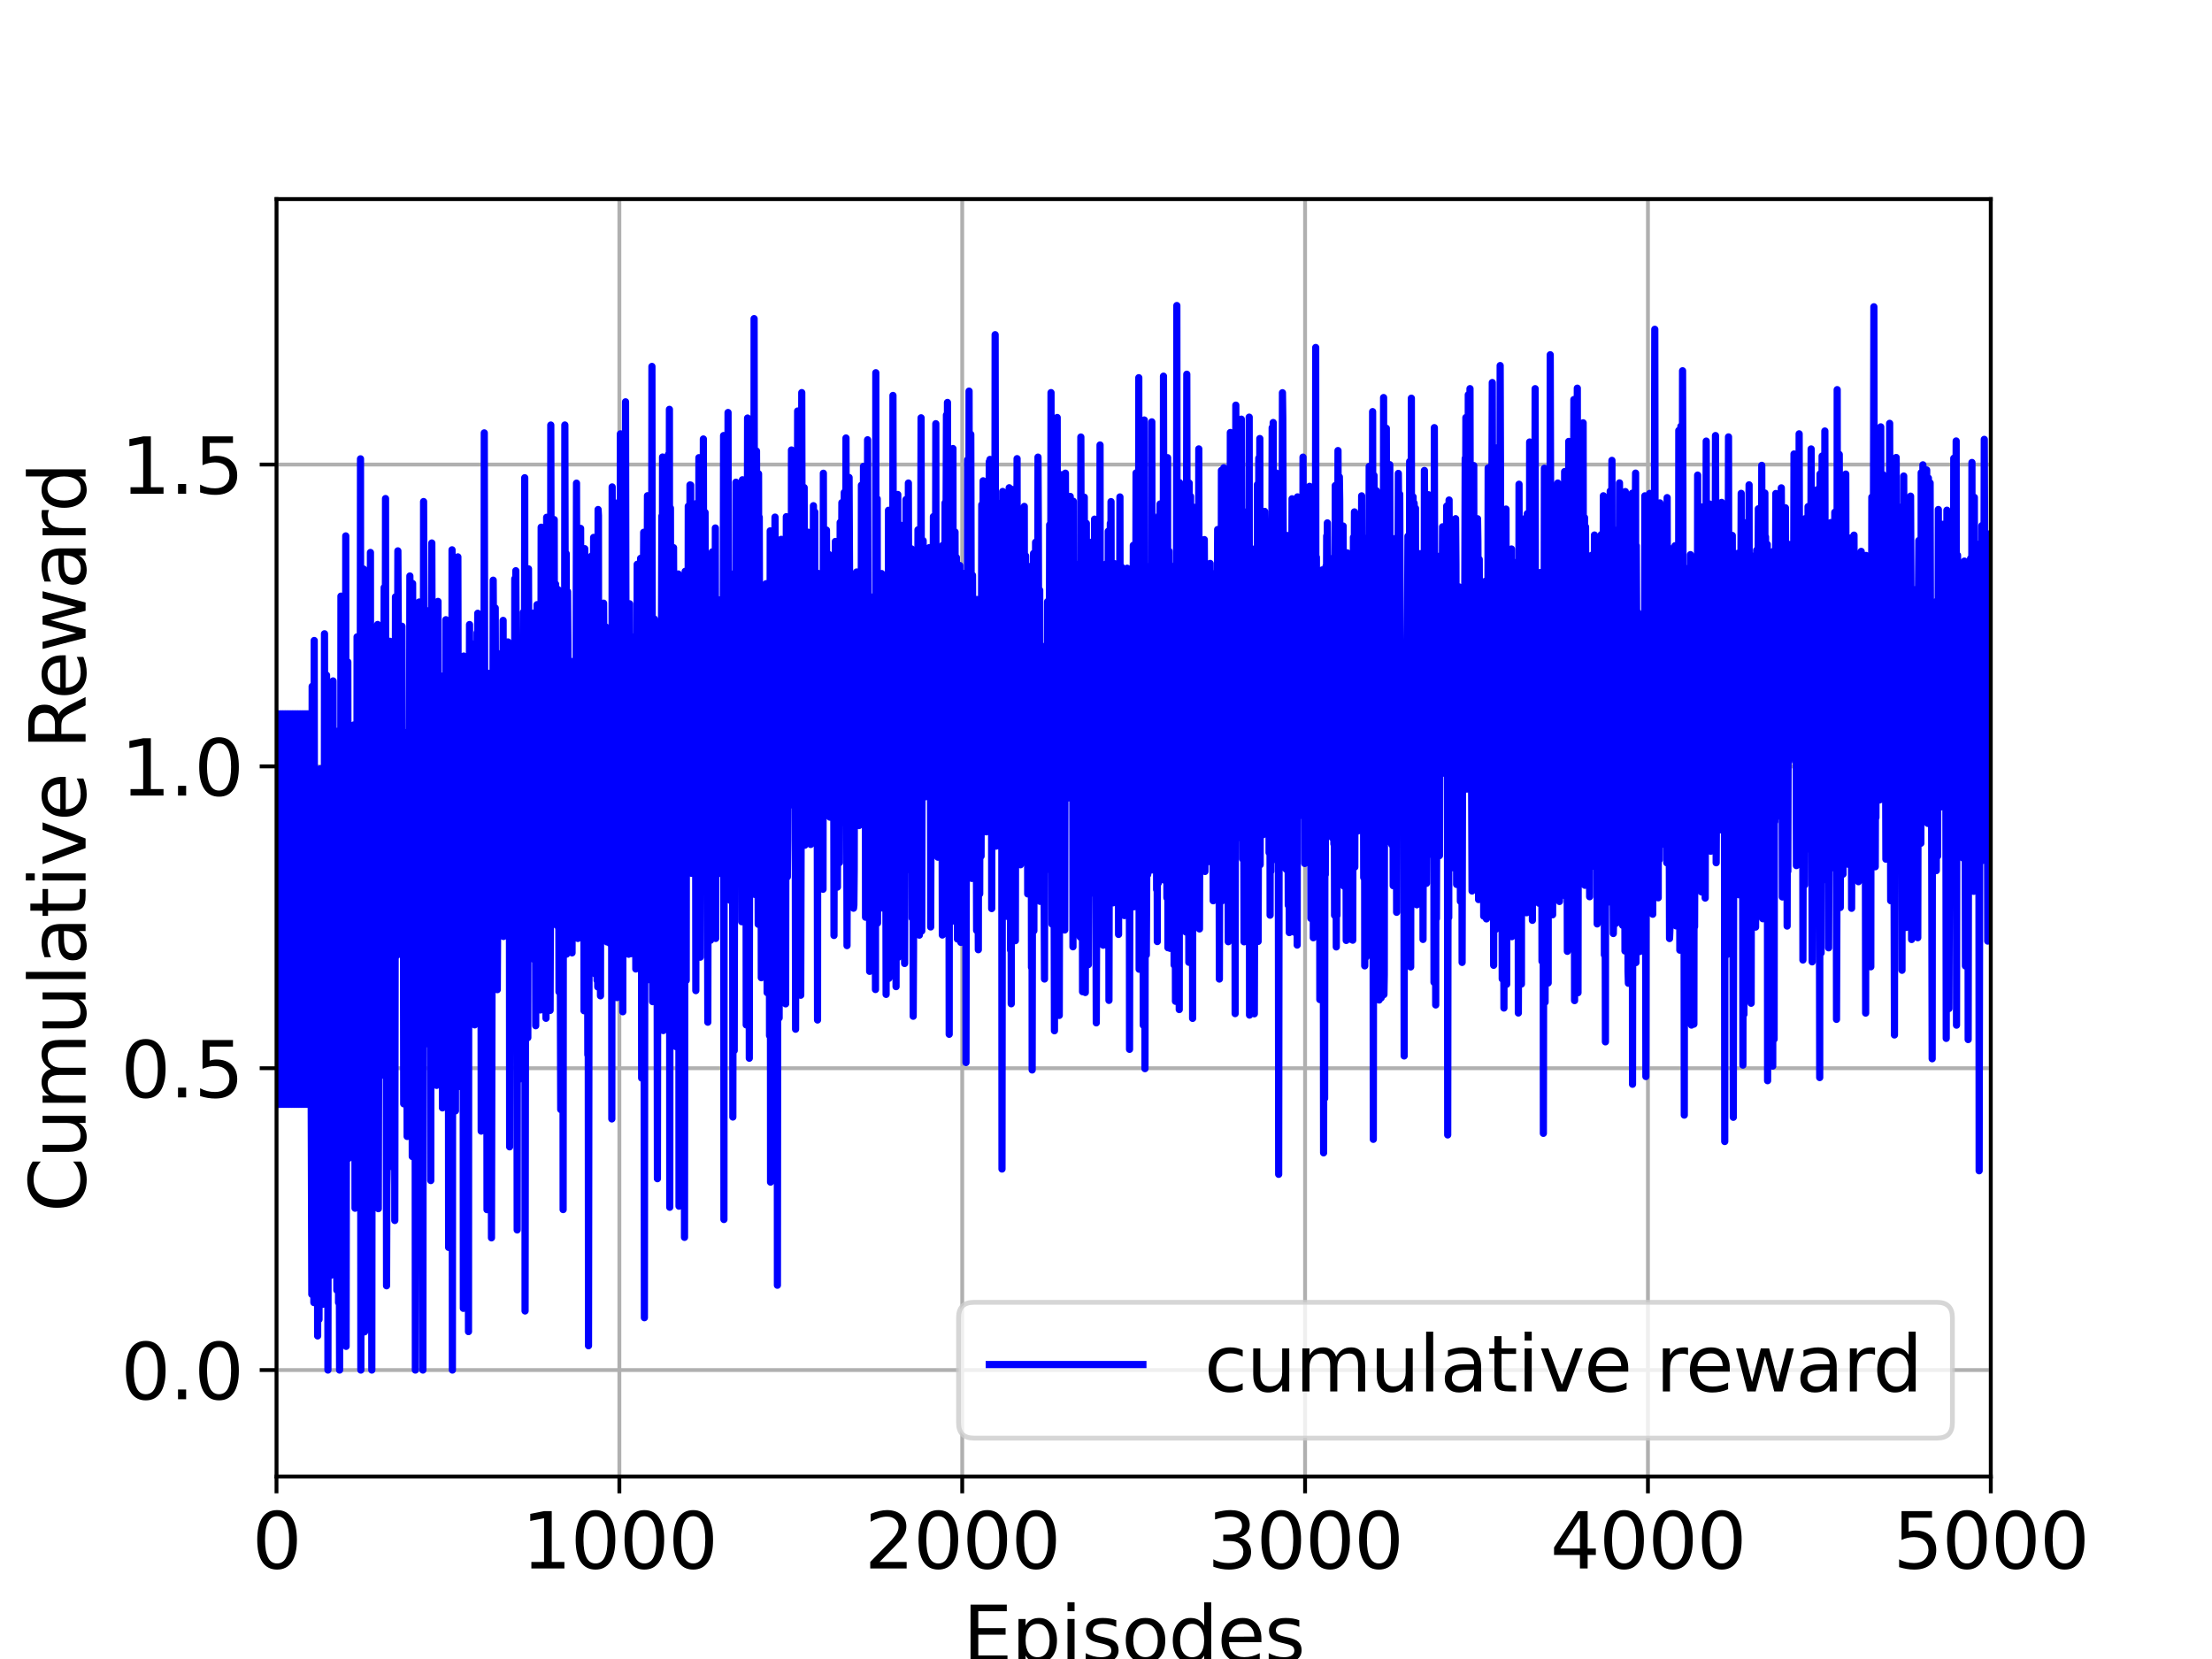 <?xml version="1.0" encoding="utf-8" standalone="no"?>
<!DOCTYPE svg PUBLIC "-//W3C//DTD SVG 1.1//EN"
  "http://www.w3.org/Graphics/SVG/1.1/DTD/svg11.dtd">
<svg xmlns:xlink="http://www.w3.org/1999/xlink" width="460.8pt" height="345.6pt" viewBox="0 0 460.8 345.6" xmlns="http://www.w3.org/2000/svg" version="1.1">
 <defs>
  <style type="text/css">*{stroke-linejoin: round; stroke-linecap: butt}</style>
 </defs>
 <g id="figure_1">
  <g id="patch_1">
   <path d="M 0 345.6 
L 460.8 345.6 
L 460.8 0 
L 0 0 
z
" style="fill: #ffffff"/>
  </g>
  <g id="axes_1">
   <g id="patch_2">
    <path d="M 57.6 307.584 
L 414.72 307.584 
L 414.72 41.472 
L 57.6 41.472 
z
" style="fill: #ffffff"/>
   </g>
   <g id="matplotlib.axis_1">
    <g id="xtick_1">
     <g id="line2d_1">
      <path d="M 57.6 307.584 
L 57.6 41.472 
" clip-path="url(#p23993ca656)" style="fill: none; stroke: #b0b0b0; stroke-width: 0.8; stroke-linecap: square"/>
     </g>
     <g id="line2d_2">
      <defs>
       <path id="mc06cf80329" d="M 0 0 
L 0 3.5 
" style="stroke: #000000; stroke-width: 0.8"/>
      </defs>
      <g>
       <use xlink:href="#mc06cf80329" x="57.6" y="307.584" style="stroke: #000000; stroke-width: 0.8"/>
      </g>
     </g>
     <g id="text_1">
      <!-- 0 -->
      <g transform="translate(52.51 326.741)scale(0.16 -0.16)">
       <defs>
        <path id="DejaVuSans-30" d="M 2034 4250 
Q 1547 4250 1301 3770 
Q 1056 3291 1056 2328 
Q 1056 1369 1301 889 
Q 1547 409 2034 409 
Q 2525 409 2770 889 
Q 3016 1369 3016 2328 
Q 3016 3291 2770 3770 
Q 2525 4250 2034 4250 
z
M 2034 4750 
Q 2819 4750 3233 4129 
Q 3647 3509 3647 2328 
Q 3647 1150 3233 529 
Q 2819 -91 2034 -91 
Q 1250 -91 836 529 
Q 422 1150 422 2328 
Q 422 3509 836 4129 
Q 1250 4750 2034 4750 
z
" transform="scale(0.016)"/>
       </defs>
       <use xlink:href="#DejaVuSans-30"/>
      </g>
     </g>
    </g>
    <g id="xtick_2">
     <g id="line2d_3">
      <path d="M 129.024 307.584 
L 129.024 41.472 
" clip-path="url(#p23993ca656)" style="fill: none; stroke: #b0b0b0; stroke-width: 0.8; stroke-linecap: square"/>
     </g>
     <g id="line2d_4">
      <g>
       <use xlink:href="#mc06cf80329" x="129.024" y="307.584" style="stroke: #000000; stroke-width: 0.8"/>
      </g>
     </g>
     <g id="text_2">
      <!-- 1000 -->
      <g transform="translate(108.664 326.741)scale(0.16 -0.16)">
       <defs>
        <path id="DejaVuSans-31" d="M 794 531 
L 1825 531 
L 1825 4091 
L 703 3866 
L 703 4441 
L 1819 4666 
L 2450 4666 
L 2450 531 
L 3481 531 
L 3481 0 
L 794 0 
L 794 531 
z
" transform="scale(0.016)"/>
       </defs>
       <use xlink:href="#DejaVuSans-31"/>
       <use xlink:href="#DejaVuSans-30" x="63.623"/>
       <use xlink:href="#DejaVuSans-30" x="127.246"/>
       <use xlink:href="#DejaVuSans-30" x="190.869"/>
      </g>
     </g>
    </g>
    <g id="xtick_3">
     <g id="line2d_5">
      <path d="M 200.448 307.584 
L 200.448 41.472 
" clip-path="url(#p23993ca656)" style="fill: none; stroke: #b0b0b0; stroke-width: 0.8; stroke-linecap: square"/>
     </g>
     <g id="line2d_6">
      <g>
       <use xlink:href="#mc06cf80329" x="200.448" y="307.584" style="stroke: #000000; stroke-width: 0.8"/>
      </g>
     </g>
     <g id="text_3">
      <!-- 2000 -->
      <g transform="translate(180.088 326.741)scale(0.16 -0.16)">
       <defs>
        <path id="DejaVuSans-32" d="M 1228 531 
L 3431 531 
L 3431 0 
L 469 0 
L 469 531 
Q 828 903 1448 1529 
Q 2069 2156 2228 2338 
Q 2531 2678 2651 2914 
Q 2772 3150 2772 3378 
Q 2772 3750 2511 3984 
Q 2250 4219 1831 4219 
Q 1534 4219 1204 4116 
Q 875 4013 500 3803 
L 500 4441 
Q 881 4594 1212 4672 
Q 1544 4750 1819 4750 
Q 2544 4750 2975 4387 
Q 3406 4025 3406 3419 
Q 3406 3131 3298 2873 
Q 3191 2616 2906 2266 
Q 2828 2175 2409 1742 
Q 1991 1309 1228 531 
z
" transform="scale(0.016)"/>
       </defs>
       <use xlink:href="#DejaVuSans-32"/>
       <use xlink:href="#DejaVuSans-30" x="63.623"/>
       <use xlink:href="#DejaVuSans-30" x="127.246"/>
       <use xlink:href="#DejaVuSans-30" x="190.869"/>
      </g>
     </g>
    </g>
    <g id="xtick_4">
     <g id="line2d_7">
      <path d="M 271.872 307.584 
L 271.872 41.472 
" clip-path="url(#p23993ca656)" style="fill: none; stroke: #b0b0b0; stroke-width: 0.8; stroke-linecap: square"/>
     </g>
     <g id="line2d_8">
      <g>
       <use xlink:href="#mc06cf80329" x="271.872" y="307.584" style="stroke: #000000; stroke-width: 0.8"/>
      </g>
     </g>
     <g id="text_4">
      <!-- 3000 -->
      <g transform="translate(251.512 326.741)scale(0.16 -0.16)">
       <defs>
        <path id="DejaVuSans-33" d="M 2597 2516 
Q 3050 2419 3304 2112 
Q 3559 1806 3559 1356 
Q 3559 666 3084 287 
Q 2609 -91 1734 -91 
Q 1441 -91 1130 -33 
Q 819 25 488 141 
L 488 750 
Q 750 597 1062 519 
Q 1375 441 1716 441 
Q 2309 441 2620 675 
Q 2931 909 2931 1356 
Q 2931 1769 2642 2001 
Q 2353 2234 1838 2234 
L 1294 2234 
L 1294 2753 
L 1863 2753 
Q 2328 2753 2575 2939 
Q 2822 3125 2822 3475 
Q 2822 3834 2567 4026 
Q 2313 4219 1838 4219 
Q 1578 4219 1281 4162 
Q 984 4106 628 3988 
L 628 4550 
Q 988 4650 1302 4700 
Q 1616 4750 1894 4750 
Q 2613 4750 3031 4423 
Q 3450 4097 3450 3541 
Q 3450 3153 3228 2886 
Q 3006 2619 2597 2516 
z
" transform="scale(0.016)"/>
       </defs>
       <use xlink:href="#DejaVuSans-33"/>
       <use xlink:href="#DejaVuSans-30" x="63.623"/>
       <use xlink:href="#DejaVuSans-30" x="127.246"/>
       <use xlink:href="#DejaVuSans-30" x="190.869"/>
      </g>
     </g>
    </g>
    <g id="xtick_5">
     <g id="line2d_9">
      <path d="M 343.296 307.584 
L 343.296 41.472 
" clip-path="url(#p23993ca656)" style="fill: none; stroke: #b0b0b0; stroke-width: 0.8; stroke-linecap: square"/>
     </g>
     <g id="line2d_10">
      <g>
       <use xlink:href="#mc06cf80329" x="343.296" y="307.584" style="stroke: #000000; stroke-width: 0.8"/>
      </g>
     </g>
     <g id="text_5">
      <!-- 4000 -->
      <g transform="translate(322.936 326.741)scale(0.16 -0.16)">
       <defs>
        <path id="DejaVuSans-34" d="M 2419 4116 
L 825 1625 
L 2419 1625 
L 2419 4116 
z
M 2253 4666 
L 3047 4666 
L 3047 1625 
L 3713 1625 
L 3713 1100 
L 3047 1100 
L 3047 0 
L 2419 0 
L 2419 1100 
L 313 1100 
L 313 1709 
L 2253 4666 
z
" transform="scale(0.016)"/>
       </defs>
       <use xlink:href="#DejaVuSans-34"/>
       <use xlink:href="#DejaVuSans-30" x="63.623"/>
       <use xlink:href="#DejaVuSans-30" x="127.246"/>
       <use xlink:href="#DejaVuSans-30" x="190.869"/>
      </g>
     </g>
    </g>
    <g id="xtick_6">
     <g id="line2d_11">
      <path d="M 414.72 307.584 
L 414.72 41.472 
" clip-path="url(#p23993ca656)" style="fill: none; stroke: #b0b0b0; stroke-width: 0.8; stroke-linecap: square"/>
     </g>
     <g id="line2d_12">
      <g>
       <use xlink:href="#mc06cf80329" x="414.72" y="307.584" style="stroke: #000000; stroke-width: 0.8"/>
      </g>
     </g>
     <g id="text_6">
      <!-- 5000 -->
      <g transform="translate(394.36 326.741)scale(0.16 -0.16)">
       <defs>
        <path id="DejaVuSans-35" d="M 691 4666 
L 3169 4666 
L 3169 4134 
L 1269 4134 
L 1269 2991 
Q 1406 3038 1543 3061 
Q 1681 3084 1819 3084 
Q 2600 3084 3056 2656 
Q 3513 2228 3513 1497 
Q 3513 744 3044 326 
Q 2575 -91 1722 -91 
Q 1428 -91 1123 -41 
Q 819 9 494 109 
L 494 744 
Q 775 591 1075 516 
Q 1375 441 1709 441 
Q 2250 441 2565 725 
Q 2881 1009 2881 1497 
Q 2881 1984 2565 2268 
Q 2250 2553 1709 2553 
Q 1456 2553 1204 2497 
Q 953 2441 691 2322 
L 691 4666 
z
" transform="scale(0.016)"/>
       </defs>
       <use xlink:href="#DejaVuSans-35"/>
       <use xlink:href="#DejaVuSans-30" x="63.623"/>
       <use xlink:href="#DejaVuSans-30" x="127.246"/>
       <use xlink:href="#DejaVuSans-30" x="190.869"/>
      </g>
     </g>
    </g>
    <g id="text_7">
     <!-- Episodes -->
     <g transform="translate(200.572 346.226)scale(0.16 -0.16)">
      <defs>
       <path id="DejaVuSans-45" d="M 628 4666 
L 3578 4666 
L 3578 4134 
L 1259 4134 
L 1259 2753 
L 3481 2753 
L 3481 2222 
L 1259 2222 
L 1259 531 
L 3634 531 
L 3634 0 
L 628 0 
L 628 4666 
z
" transform="scale(0.016)"/>
       <path id="DejaVuSans-70" d="M 1159 525 
L 1159 -1331 
L 581 -1331 
L 581 3500 
L 1159 3500 
L 1159 2969 
Q 1341 3281 1617 3432 
Q 1894 3584 2278 3584 
Q 2916 3584 3314 3078 
Q 3713 2572 3713 1747 
Q 3713 922 3314 415 
Q 2916 -91 2278 -91 
Q 1894 -91 1617 61 
Q 1341 213 1159 525 
z
M 3116 1747 
Q 3116 2381 2855 2742 
Q 2594 3103 2138 3103 
Q 1681 3103 1420 2742 
Q 1159 2381 1159 1747 
Q 1159 1113 1420 752 
Q 1681 391 2138 391 
Q 2594 391 2855 752 
Q 3116 1113 3116 1747 
z
" transform="scale(0.016)"/>
       <path id="DejaVuSans-69" d="M 603 3500 
L 1178 3500 
L 1178 0 
L 603 0 
L 603 3500 
z
M 603 4863 
L 1178 4863 
L 1178 4134 
L 603 4134 
L 603 4863 
z
" transform="scale(0.016)"/>
       <path id="DejaVuSans-73" d="M 2834 3397 
L 2834 2853 
Q 2591 2978 2328 3040 
Q 2066 3103 1784 3103 
Q 1356 3103 1142 2972 
Q 928 2841 928 2578 
Q 928 2378 1081 2264 
Q 1234 2150 1697 2047 
L 1894 2003 
Q 2506 1872 2764 1633 
Q 3022 1394 3022 966 
Q 3022 478 2636 193 
Q 2250 -91 1575 -91 
Q 1294 -91 989 -36 
Q 684 19 347 128 
L 347 722 
Q 666 556 975 473 
Q 1284 391 1588 391 
Q 1994 391 2212 530 
Q 2431 669 2431 922 
Q 2431 1156 2273 1281 
Q 2116 1406 1581 1522 
L 1381 1569 
Q 847 1681 609 1914 
Q 372 2147 372 2553 
Q 372 3047 722 3315 
Q 1072 3584 1716 3584 
Q 2034 3584 2315 3537 
Q 2597 3491 2834 3397 
z
" transform="scale(0.016)"/>
       <path id="DejaVuSans-6f" d="M 1959 3097 
Q 1497 3097 1228 2736 
Q 959 2375 959 1747 
Q 959 1119 1226 758 
Q 1494 397 1959 397 
Q 2419 397 2687 759 
Q 2956 1122 2956 1747 
Q 2956 2369 2687 2733 
Q 2419 3097 1959 3097 
z
M 1959 3584 
Q 2709 3584 3137 3096 
Q 3566 2609 3566 1747 
Q 3566 888 3137 398 
Q 2709 -91 1959 -91 
Q 1206 -91 779 398 
Q 353 888 353 1747 
Q 353 2609 779 3096 
Q 1206 3584 1959 3584 
z
" transform="scale(0.016)"/>
       <path id="DejaVuSans-64" d="M 2906 2969 
L 2906 4863 
L 3481 4863 
L 3481 0 
L 2906 0 
L 2906 525 
Q 2725 213 2448 61 
Q 2172 -91 1784 -91 
Q 1150 -91 751 415 
Q 353 922 353 1747 
Q 353 2572 751 3078 
Q 1150 3584 1784 3584 
Q 2172 3584 2448 3432 
Q 2725 3281 2906 2969 
z
M 947 1747 
Q 947 1113 1208 752 
Q 1469 391 1925 391 
Q 2381 391 2643 752 
Q 2906 1113 2906 1747 
Q 2906 2381 2643 2742 
Q 2381 3103 1925 3103 
Q 1469 3103 1208 2742 
Q 947 2381 947 1747 
z
" transform="scale(0.016)"/>
       <path id="DejaVuSans-65" d="M 3597 1894 
L 3597 1613 
L 953 1613 
Q 991 1019 1311 708 
Q 1631 397 2203 397 
Q 2534 397 2845 478 
Q 3156 559 3463 722 
L 3463 178 
Q 3153 47 2828 -22 
Q 2503 -91 2169 -91 
Q 1331 -91 842 396 
Q 353 884 353 1716 
Q 353 2575 817 3079 
Q 1281 3584 2069 3584 
Q 2775 3584 3186 3129 
Q 3597 2675 3597 1894 
z
M 3022 2063 
Q 3016 2534 2758 2815 
Q 2500 3097 2075 3097 
Q 1594 3097 1305 2825 
Q 1016 2553 972 2059 
L 3022 2063 
z
" transform="scale(0.016)"/>
      </defs>
      <use xlink:href="#DejaVuSans-45"/>
      <use xlink:href="#DejaVuSans-70" x="63.184"/>
      <use xlink:href="#DejaVuSans-69" x="126.66"/>
      <use xlink:href="#DejaVuSans-73" x="154.443"/>
      <use xlink:href="#DejaVuSans-6f" x="206.543"/>
      <use xlink:href="#DejaVuSans-64" x="267.725"/>
      <use xlink:href="#DejaVuSans-65" x="331.201"/>
      <use xlink:href="#DejaVuSans-73" x="392.725"/>
     </g>
    </g>
   </g>
   <g id="matplotlib.axis_2">
    <g id="ytick_1">
     <g id="line2d_13">
      <path d="M 57.6 285.408 
L 414.72 285.408 
" clip-path="url(#p23993ca656)" style="fill: none; stroke: #b0b0b0; stroke-width: 0.8; stroke-linecap: square"/>
     </g>
     <g id="line2d_14">
      <defs>
       <path id="m3c19f70483" d="M 0 0 
L -3.5 0 
" style="stroke: #000000; stroke-width: 0.8"/>
      </defs>
      <g>
       <use xlink:href="#m3c19f70483" x="57.6" y="285.408" style="stroke: #000000; stroke-width: 0.8"/>
      </g>
     </g>
     <g id="text_8">
      <!-- 0.0 -->
      <g transform="translate(25.155 291.487)scale(0.16 -0.16)">
       <defs>
        <path id="DejaVuSans-2e" d="M 684 794 
L 1344 794 
L 1344 0 
L 684 0 
L 684 794 
z
" transform="scale(0.016)"/>
       </defs>
       <use xlink:href="#DejaVuSans-30"/>
       <use xlink:href="#DejaVuSans-2e" x="63.623"/>
       <use xlink:href="#DejaVuSans-30" x="95.41"/>
      </g>
     </g>
    </g>
    <g id="ytick_2">
     <g id="line2d_15">
      <path d="M 57.6 222.532 
L 414.72 222.532 
" clip-path="url(#p23993ca656)" style="fill: none; stroke: #b0b0b0; stroke-width: 0.8; stroke-linecap: square"/>
     </g>
     <g id="line2d_16">
      <g>
       <use xlink:href="#m3c19f70483" x="57.6" y="222.532" style="stroke: #000000; stroke-width: 0.8"/>
      </g>
     </g>
     <g id="text_9">
      <!-- 0.5 -->
      <g transform="translate(25.155 228.61)scale(0.16 -0.16)">
       <use xlink:href="#DejaVuSans-30"/>
       <use xlink:href="#DejaVuSans-2e" x="63.623"/>
       <use xlink:href="#DejaVuSans-35" x="95.41"/>
      </g>
     </g>
    </g>
    <g id="ytick_3">
     <g id="line2d_17">
      <path d="M 57.6 159.655 
L 414.72 159.655 
" clip-path="url(#p23993ca656)" style="fill: none; stroke: #b0b0b0; stroke-width: 0.8; stroke-linecap: square"/>
     </g>
     <g id="line2d_18">
      <g>
       <use xlink:href="#m3c19f70483" x="57.6" y="159.655" style="stroke: #000000; stroke-width: 0.8"/>
      </g>
     </g>
     <g id="text_10">
      <!-- 1.0 -->
      <g transform="translate(25.155 165.734)scale(0.16 -0.16)">
       <use xlink:href="#DejaVuSans-31"/>
       <use xlink:href="#DejaVuSans-2e" x="63.623"/>
       <use xlink:href="#DejaVuSans-30" x="95.41"/>
      </g>
     </g>
    </g>
    <g id="ytick_4">
     <g id="line2d_19">
      <path d="M 57.6 96.779 
L 414.72 96.779 
" clip-path="url(#p23993ca656)" style="fill: none; stroke: #b0b0b0; stroke-width: 0.8; stroke-linecap: square"/>
     </g>
     <g id="line2d_20">
      <g>
       <use xlink:href="#m3c19f70483" x="57.6" y="96.779" style="stroke: #000000; stroke-width: 0.8"/>
      </g>
     </g>
     <g id="text_11">
      <!-- 1.5 -->
      <g transform="translate(25.155 102.857)scale(0.16 -0.16)">
       <use xlink:href="#DejaVuSans-31"/>
       <use xlink:href="#DejaVuSans-2e" x="63.623"/>
       <use xlink:href="#DejaVuSans-35" x="95.41"/>
      </g>
     </g>
    </g>
    <g id="text_12">
     <!-- Cumulative Reward -->
     <g transform="translate(17.828 252.524)rotate(-90)scale(0.16 -0.16)">
      <defs>
       <path id="DejaVuSans-43" d="M 4122 4306 
L 4122 3641 
Q 3803 3938 3442 4084 
Q 3081 4231 2675 4231 
Q 1875 4231 1450 3742 
Q 1025 3253 1025 2328 
Q 1025 1406 1450 917 
Q 1875 428 2675 428 
Q 3081 428 3442 575 
Q 3803 722 4122 1019 
L 4122 359 
Q 3791 134 3420 21 
Q 3050 -91 2638 -91 
Q 1578 -91 968 557 
Q 359 1206 359 2328 
Q 359 3453 968 4101 
Q 1578 4750 2638 4750 
Q 3056 4750 3426 4639 
Q 3797 4528 4122 4306 
z
" transform="scale(0.016)"/>
       <path id="DejaVuSans-75" d="M 544 1381 
L 544 3500 
L 1119 3500 
L 1119 1403 
Q 1119 906 1312 657 
Q 1506 409 1894 409 
Q 2359 409 2629 706 
Q 2900 1003 2900 1516 
L 2900 3500 
L 3475 3500 
L 3475 0 
L 2900 0 
L 2900 538 
Q 2691 219 2414 64 
Q 2138 -91 1772 -91 
Q 1169 -91 856 284 
Q 544 659 544 1381 
z
M 1991 3584 
L 1991 3584 
z
" transform="scale(0.016)"/>
       <path id="DejaVuSans-6d" d="M 3328 2828 
Q 3544 3216 3844 3400 
Q 4144 3584 4550 3584 
Q 5097 3584 5394 3201 
Q 5691 2819 5691 2113 
L 5691 0 
L 5113 0 
L 5113 2094 
Q 5113 2597 4934 2840 
Q 4756 3084 4391 3084 
Q 3944 3084 3684 2787 
Q 3425 2491 3425 1978 
L 3425 0 
L 2847 0 
L 2847 2094 
Q 2847 2600 2669 2842 
Q 2491 3084 2119 3084 
Q 1678 3084 1418 2786 
Q 1159 2488 1159 1978 
L 1159 0 
L 581 0 
L 581 3500 
L 1159 3500 
L 1159 2956 
Q 1356 3278 1631 3431 
Q 1906 3584 2284 3584 
Q 2666 3584 2933 3390 
Q 3200 3197 3328 2828 
z
" transform="scale(0.016)"/>
       <path id="DejaVuSans-6c" d="M 603 4863 
L 1178 4863 
L 1178 0 
L 603 0 
L 603 4863 
z
" transform="scale(0.016)"/>
       <path id="DejaVuSans-61" d="M 2194 1759 
Q 1497 1759 1228 1600 
Q 959 1441 959 1056 
Q 959 750 1161 570 
Q 1363 391 1709 391 
Q 2188 391 2477 730 
Q 2766 1069 2766 1631 
L 2766 1759 
L 2194 1759 
z
M 3341 1997 
L 3341 0 
L 2766 0 
L 2766 531 
Q 2569 213 2275 61 
Q 1981 -91 1556 -91 
Q 1019 -91 701 211 
Q 384 513 384 1019 
Q 384 1609 779 1909 
Q 1175 2209 1959 2209 
L 2766 2209 
L 2766 2266 
Q 2766 2663 2505 2880 
Q 2244 3097 1772 3097 
Q 1472 3097 1187 3025 
Q 903 2953 641 2809 
L 641 3341 
Q 956 3463 1253 3523 
Q 1550 3584 1831 3584 
Q 2591 3584 2966 3190 
Q 3341 2797 3341 1997 
z
" transform="scale(0.016)"/>
       <path id="DejaVuSans-74" d="M 1172 4494 
L 1172 3500 
L 2356 3500 
L 2356 3053 
L 1172 3053 
L 1172 1153 
Q 1172 725 1289 603 
Q 1406 481 1766 481 
L 2356 481 
L 2356 0 
L 1766 0 
Q 1100 0 847 248 
Q 594 497 594 1153 
L 594 3053 
L 172 3053 
L 172 3500 
L 594 3500 
L 594 4494 
L 1172 4494 
z
" transform="scale(0.016)"/>
       <path id="DejaVuSans-76" d="M 191 3500 
L 800 3500 
L 1894 563 
L 2988 3500 
L 3597 3500 
L 2284 0 
L 1503 0 
L 191 3500 
z
" transform="scale(0.016)"/>
       <path id="DejaVuSans-20" transform="scale(0.016)"/>
       <path id="DejaVuSans-52" d="M 2841 2188 
Q 3044 2119 3236 1894 
Q 3428 1669 3622 1275 
L 4263 0 
L 3584 0 
L 2988 1197 
Q 2756 1666 2539 1819 
Q 2322 1972 1947 1972 
L 1259 1972 
L 1259 0 
L 628 0 
L 628 4666 
L 2053 4666 
Q 2853 4666 3247 4331 
Q 3641 3997 3641 3322 
Q 3641 2881 3436 2590 
Q 3231 2300 2841 2188 
z
M 1259 4147 
L 1259 2491 
L 2053 2491 
Q 2509 2491 2742 2702 
Q 2975 2913 2975 3322 
Q 2975 3731 2742 3939 
Q 2509 4147 2053 4147 
L 1259 4147 
z
" transform="scale(0.016)"/>
       <path id="DejaVuSans-77" d="M 269 3500 
L 844 3500 
L 1563 769 
L 2278 3500 
L 2956 3500 
L 3675 769 
L 4391 3500 
L 4966 3500 
L 4050 0 
L 3372 0 
L 2619 2869 
L 1863 0 
L 1184 0 
L 269 3500 
z
" transform="scale(0.016)"/>
       <path id="DejaVuSans-72" d="M 2631 2963 
Q 2534 3019 2420 3045 
Q 2306 3072 2169 3072 
Q 1681 3072 1420 2755 
Q 1159 2438 1159 1844 
L 1159 0 
L 581 0 
L 581 3500 
L 1159 3500 
L 1159 2956 
Q 1341 3275 1631 3429 
Q 1922 3584 2338 3584 
Q 2397 3584 2469 3576 
Q 2541 3569 2628 3553 
L 2631 2963 
z
" transform="scale(0.016)"/>
      </defs>
      <use xlink:href="#DejaVuSans-43"/>
      <use xlink:href="#DejaVuSans-75" x="69.824"/>
      <use xlink:href="#DejaVuSans-6d" x="133.203"/>
      <use xlink:href="#DejaVuSans-75" x="230.615"/>
      <use xlink:href="#DejaVuSans-6c" x="293.994"/>
      <use xlink:href="#DejaVuSans-61" x="321.777"/>
      <use xlink:href="#DejaVuSans-74" x="383.057"/>
      <use xlink:href="#DejaVuSans-69" x="422.266"/>
      <use xlink:href="#DejaVuSans-76" x="450.049"/>
      <use xlink:href="#DejaVuSans-65" x="509.229"/>
      <use xlink:href="#DejaVuSans-20" x="570.752"/>
      <use xlink:href="#DejaVuSans-52" x="602.539"/>
      <use xlink:href="#DejaVuSans-65" x="667.521"/>
      <use xlink:href="#DejaVuSans-77" x="729.045"/>
      <use xlink:href="#DejaVuSans-61" x="810.832"/>
      <use xlink:href="#DejaVuSans-72" x="872.111"/>
      <use xlink:href="#DejaVuSans-64" x="911.475"/>
     </g>
    </g>
   </g>
   <g id="line2d_21">
    <path d="M 57.6 230.049 
L 57.671 214.809 
L 57.743 148.71 
L 57.814 180.224 
L 57.886 230.049 
L 57.957 214.809 
L 58.029 148.71 
L 58.1 180.224 
L 58.171 230.049 
L 58.243 214.809 
L 58.314 148.71 
L 58.386 180.224 
L 58.457 230.049 
L 58.529 214.809 
L 58.6 148.71 
L 58.671 180.224 
L 58.743 230.049 
L 58.814 214.809 
L 58.886 148.71 
L 58.957 180.224 
L 59.028 230.049 
L 59.1 214.809 
L 59.171 148.71 
L 59.243 180.224 
L 59.314 230.049 
L 59.386 214.809 
L 59.457 148.71 
L 59.528 180.224 
L 59.6 230.049 
L 59.671 214.809 
L 59.743 148.71 
L 59.814 180.224 
L 59.886 230.049 
L 59.957 214.809 
L 60.028 148.71 
L 60.1 180.224 
L 60.171 230.049 
L 60.243 214.809 
L 60.314 148.71 
L 60.386 180.224 
L 60.457 230.049 
L 60.528 214.809 
L 60.6 148.71 
L 60.671 180.224 
L 60.743 230.049 
L 60.814 214.809 
L 60.886 148.71 
L 60.957 180.224 
L 61.028 230.049 
L 61.1 214.809 
L 61.171 148.71 
L 61.243 180.224 
L 61.314 230.049 
L 61.385 214.809 
L 61.457 148.71 
L 61.528 180.224 
L 61.6 230.049 
L 61.671 214.809 
L 61.743 148.71 
L 61.814 180.224 
L 61.885 230.049 
L 61.957 214.809 
L 62.028 148.71 
L 62.1 180.224 
L 62.171 230.049 
L 62.243 214.809 
L 62.314 148.71 
L 62.385 180.224 
L 62.457 230.049 
L 62.528 214.809 
L 62.6 148.71 
L 62.671 180.224 
L 62.743 230.049 
L 62.814 214.809 
L 62.885 148.71 
L 62.957 180.224 
L 63.028 230.049 
L 63.1 214.809 
L 63.171 148.71 
L 63.242 180.224 
L 63.314 230.049 
L 63.385 214.809 
L 63.457 148.71 
L 63.528 180.224 
L 63.6 230.049 
L 63.671 214.809 
L 63.742 148.71 
L 63.814 180.224 
L 63.885 230.049 
L 63.957 214.809 
L 64.028 148.71 
L 64.1 180.224 
L 64.171 230.049 
L 64.242 214.809 
L 64.314 148.71 
L 64.385 180.224 
L 64.457 230.049 
L 64.528 214.809 
L 64.6 148.71 
L 64.671 180.224 
L 64.957 269.635 
L 65.028 142.98 
L 65.1 209.445 
L 65.171 229.855 
L 65.242 224.206 
L 65.314 226.804 
L 65.385 271.35 
L 65.457 133.426 
L 65.528 206.58 
L 65.599 178.998 
L 65.671 203.677 
L 65.742 178.854 
L 65.957 224.716 
L 66.028 160.568 
L 66.171 278.3 
L 66.242 203.168 
L 66.314 234.678 
L 66.385 191.521 
L 66.457 274.868 
L 66.528 178.56 
L 66.599 185.937 
L 66.671 160.169 
L 66.814 229.496 
L 66.885 193.762 
L 66.957 217.077 
L 67.028 206.506 
L 67.099 161.866 
L 67.242 271.705 
L 67.314 171.391 
L 67.385 209.38 
L 67.457 260.429 
L 67.528 251.934 
L 67.599 132.025 
L 67.742 267.223 
L 67.814 199.071 
L 67.885 251.857 
L 68.028 140.642 
L 68.171 232.693 
L 68.242 165.782 
L 68.314 285.408 
L 68.385 223.453 
L 68.456 207.511 
L 68.528 220.198 
L 68.599 190.539 
L 68.671 196.149 
L 68.742 194.162 
L 68.814 230.031 
L 68.885 175.947 
L 68.956 265.665 
L 69.099 157.993 
L 69.171 227.487 
L 69.242 224.723 
L 69.314 240.266 
L 69.385 141.85 
L 69.456 200.666 
L 69.528 152.416 
L 69.599 168.911 
L 69.742 206.754 
L 69.885 161.845 
L 70.171 268.765 
L 70.242 152.344 
L 70.313 179.753 
L 70.385 205.382 
L 70.456 190.909 
L 70.528 271.355 
L 70.599 221.315 
L 70.742 285.408 
L 70.813 214.882 
L 70.885 261.333 
L 71.028 124.187 
L 71.099 273.056 
L 71.171 258.482 
L 71.242 171.811 
L 71.313 193.267 
L 71.385 263.344 
L 71.456 137.844 
L 71.528 242.928 
L 71.671 128.025 
L 71.813 195.409 
L 71.885 148.847 
L 71.956 233.03 
L 72.028 111.639 
L 72.099 280.472 
L 72.17 228.292 
L 72.242 231.714 
L 72.456 137.901 
L 72.599 241.324 
L 72.813 155.544 
L 72.885 193.614 
L 73.028 161.479 
L 73.17 200.258 
L 73.242 197.155 
L 73.385 233.557 
L 73.67 151.032 
L 73.813 195.465 
L 73.885 164.478 
L 73.956 251.696 
L 74.17 157.544 
L 74.313 241.41 
L 74.385 132.665 
L 74.456 237.989 
L 74.527 213.066 
L 74.67 148.742 
L 74.813 230.443 
L 74.885 202.367 
L 74.956 244.962 
L 75.099 95.581 
L 75.17 285.408 
L 75.242 131.956 
L 75.313 189.145 
L 75.385 222.653 
L 75.456 149.696 
L 75.599 214.039 
L 75.67 216.749 
L 75.742 118.538 
L 75.813 184.169 
L 75.885 137.756 
L 75.956 277.446 
L 76.027 125.231 
L 76.099 199.75 
L 76.17 160.088 
L 76.242 206.753 
L 76.456 143.287 
L 76.527 215.817 
L 76.599 140.927 
L 76.742 253.511 
L 76.956 136.455 
L 77.027 158.449 
L 77.099 222.095 
L 77.17 115.086 
L 77.242 229.497 
L 77.313 186.769 
L 77.456 285.408 
L 77.599 131.618 
L 77.813 174.418 
L 77.884 136.79 
L 77.956 151.584 
L 78.027 237.954 
L 78.099 207.52 
L 78.17 141.89 
L 78.242 168.709 
L 78.313 161.025 
L 78.384 225.804 
L 78.456 148.072 
L 78.599 200.806 
L 78.67 130.09 
L 78.813 251.789 
L 79.027 155.203 
L 79.241 220.09 
L 79.313 170.985 
L 79.384 214.658 
L 79.456 190.515 
L 79.527 170.05 
L 79.67 199.593 
L 79.741 180.811 
L 79.813 131.125 
L 79.884 183.964 
L 80.027 122.387 
L 80.17 224.152 
L 80.313 103.856 
L 80.384 219.269 
L 80.456 202.943 
L 80.527 267.853 
L 80.599 246.903 
L 80.67 242.669 
L 80.741 167.267 
L 80.813 174.908 
L 80.884 144.415 
L 81.027 205.971 
L 81.098 202.111 
L 81.17 235.121 
L 81.241 133.597 
L 81.313 174.701 
L 81.456 144.013 
L 81.527 188.871 
L 81.598 168.879 
L 81.741 192.596 
L 81.813 182.862 
L 81.884 146.703 
L 81.956 243.191 
L 82.17 143.416 
L 82.241 254.25 
L 82.313 200.021 
L 82.384 124.33 
L 82.527 185.142 
L 82.598 185.868 
L 82.67 199.035 
L 82.884 114.754 
L 83.17 167.387 
L 83.241 154.486 
L 83.313 189.148 
L 83.384 177.399 
L 83.455 198.47 
L 83.527 195.271 
L 83.741 130.461 
L 83.884 190.181 
L 83.955 169.853 
L 84.027 172.31 
L 84.098 229.946 
L 84.17 168.689 
L 84.241 224.664 
L 84.313 212.986 
L 84.455 152.601 
L 84.598 178.283 
L 84.67 158.394 
L 84.813 236.741 
L 84.884 219.952 
L 84.955 193.247 
L 85.027 199.4 
L 85.098 200.8 
L 85.241 160.898 
L 85.313 161.698 
L 85.384 119.986 
L 85.67 210.804 
L 85.741 157.97 
L 85.884 240.924 
L 85.955 121.549 
L 86.027 148.574 
L 86.098 156.533 
L 86.17 218.957 
L 86.241 208.945 
L 86.312 213.674 
L 86.384 168.63 
L 86.455 180.837 
L 86.527 285.408 
L 86.741 152.528 
L 86.812 154.349 
L 87.027 196.485 
L 87.098 177.308 
L 87.17 232.745 
L 87.312 125.409 
L 87.384 227.596 
L 87.455 175.949 
L 87.527 142.47 
L 87.598 158.018 
L 87.67 221.713 
L 87.741 146.33 
L 87.812 178.296 
L 87.884 157.43 
L 88.098 285.408 
L 88.241 104.485 
L 88.527 183.276 
L 88.669 145.422 
L 88.741 183.475 
L 88.812 160.165 
L 88.884 214.73 
L 88.955 194.065 
L 89.027 193.463 
L 89.098 127.233 
L 89.169 217.47 
L 89.241 138.489 
L 89.312 152.944 
L 89.384 141.588 
L 89.455 148.473 
L 89.527 205.527 
L 89.598 150.725 
L 89.741 245.931 
L 89.812 131.852 
L 89.884 152.937 
L 89.955 113.113 
L 90.169 188.42 
L 90.241 191.384 
L 90.312 159.946 
L 90.384 188.37 
L 90.455 163.952 
L 90.526 164.96 
L 90.598 161.434 
L 90.669 189.749 
L 90.741 151.339 
L 90.812 155.054 
L 90.884 135.396 
L 90.955 226.105 
L 91.026 196.906 
L 91.098 170.928 
L 91.169 191.806 
L 91.241 125.286 
L 91.312 199.088 
L 91.384 181.65 
L 91.455 216.064 
L 91.526 154.061 
L 91.598 194.438 
L 91.669 191.994 
L 91.741 140.768 
L 91.884 175.008 
L 91.955 152.344 
L 92.026 210.042 
L 92.098 143.184 
L 92.169 230.795 
L 92.241 184.947 
L 92.312 194.22 
L 92.455 143.29 
L 92.526 199.124 
L 92.669 154.541 
L 92.812 209.837 
L 92.883 129.097 
L 92.955 134.609 
L 93.026 218.709 
L 93.098 150.357 
L 93.169 205.319 
L 93.241 151.503 
L 93.312 174.447 
L 93.383 158.566 
L 93.455 259.857 
L 93.526 208.873 
L 93.598 238.49 
L 93.669 227.881 
L 93.955 149.096 
L 94.098 216.142 
L 94.169 114.535 
L 94.241 285.408 
L 94.312 173.564 
L 94.383 176.91 
L 94.455 142.331 
L 94.526 157.946 
L 94.598 160.82 
L 94.669 186.505 
L 94.74 157.454 
L 94.883 231.414 
L 94.955 143.987 
L 95.026 167.87 
L 95.098 158.009 
L 95.169 168.633 
L 95.24 120.848 
L 95.312 162.201 
L 95.383 116.007 
L 95.526 191.13 
L 95.598 172.558 
L 95.812 226.343 
L 95.883 175.149 
L 95.955 202.275 
L 96.026 186.163 
L 96.098 199.974 
L 96.169 155.337 
L 96.24 171.28 
L 96.312 156.241 
L 96.383 179.393 
L 96.455 163.118 
L 96.526 272.555 
L 96.598 136.667 
L 96.669 195.167 
L 96.74 149.295 
L 96.812 150.168 
L 96.883 152.281 
L 96.955 140.321 
L 97.026 199.375 
L 97.097 151.419 
L 97.169 215.574 
L 97.24 157.261 
L 97.312 166.951 
L 97.383 156.135 
L 97.597 277.397 
L 97.669 150.308 
L 97.74 162.123 
L 97.812 130.103 
L 97.883 146.205 
L 97.955 133.786 
L 98.097 196.47 
L 98.169 138.652 
L 98.312 206.265 
L 98.383 188.27 
L 98.455 188.941 
L 98.526 208.118 
L 98.597 189.716 
L 98.669 191.779 
L 98.74 200.647 
L 98.812 162.895 
L 98.883 213.498 
L 98.954 179.305 
L 99.026 187.979 
L 99.097 179.981 
L 99.169 144.994 
L 99.24 155.291 
L 99.312 173.963 
L 99.383 131.813 
L 99.454 172.473 
L 99.526 127.754 
L 99.669 185.935 
L 99.812 178.396 
L 99.883 187.017 
L 99.954 182.889 
L 100.026 180.426 
L 100.169 140.666 
L 100.24 235.633 
L 100.312 179.431 
L 100.383 195.269 
L 100.526 138.304 
L 100.597 189.265 
L 100.669 144.805 
L 100.812 172.912 
L 100.883 90.179 
L 101.097 221.118 
L 101.311 179.063 
L 101.383 180.75 
L 101.454 251.999 
L 101.597 181.306 
L 101.811 140.264 
L 101.883 142.904 
L 101.954 197.383 
L 102.026 158.439 
L 102.169 233.681 
L 102.24 159.253 
L 102.383 257.864 
L 102.597 157.503 
L 102.669 165.093 
L 102.74 120.863 
L 102.811 134.086 
L 102.883 139.266 
L 103.026 183.191 
L 103.169 126.654 
L 103.311 172.115 
L 103.383 135.892 
L 103.597 206.165 
L 103.811 162.969 
L 103.883 164.455 
L 104.026 178.061 
L 104.168 155.018 
L 104.454 191.359 
L 104.526 158.711 
L 104.668 187.549 
L 104.811 129.237 
L 104.883 195.091 
L 104.954 135.782 
L 105.026 148.133 
L 105.097 166.347 
L 105.168 149.772 
L 105.24 181.826 
L 105.311 144.003 
L 105.383 162.392 
L 105.454 143.027 
L 105.526 158.812 
L 105.597 156.475 
L 105.668 139.419 
L 105.74 184.682 
L 105.811 133.726 
L 105.883 173.358 
L 105.954 157.597 
L 106.025 190.024 
L 106.097 145.27 
L 106.168 238.91 
L 106.311 137.5 
L 106.383 190.63 
L 106.454 185.302 
L 106.597 169.442 
L 106.668 135.749 
L 106.811 164.114 
L 106.883 163.961 
L 106.954 156.088 
L 107.025 184.662 
L 107.097 145.738 
L 107.168 207.784 
L 107.24 120.555 
L 107.311 159.667 
L 107.383 172.345 
L 107.454 118.891 
L 107.525 134.295 
L 107.668 194.537 
L 107.74 256.22 
L 107.811 169.822 
L 107.882 184.083 
L 107.954 142.555 
L 108.168 224.837 
L 108.24 165.446 
L 108.311 184.754 
L 108.382 160.404 
L 108.454 190.958 
L 108.525 153.443 
L 108.597 189.112 
L 108.668 168.425 
L 108.74 196.915 
L 108.811 188.326 
L 108.882 207.737 
L 109.025 127.534 
L 109.097 164.818 
L 109.168 151.797 
L 109.24 162.723 
L 109.311 99.52 
L 109.382 273.101 
L 109.597 121.422 
L 109.811 197.021 
L 109.882 128.068 
L 109.954 216.171 
L 110.097 118.503 
L 110.239 167.314 
L 110.311 150.183 
L 110.382 163.023 
L 110.454 144.826 
L 110.597 185.044 
L 110.739 134.541 
L 110.882 171.255 
L 110.954 173.857 
L 111.025 127.72 
L 111.097 174.68 
L 111.168 149.432 
L 111.311 199.941 
L 111.382 143.568 
L 111.454 146.112 
L 111.525 159.503 
L 111.597 213.676 
L 111.668 149.119 
L 111.739 182.41 
L 111.811 199.957 
L 111.882 125.956 
L 111.954 178.735 
L 112.025 154.844 
L 112.097 177.297 
L 112.168 130.946 
L 112.239 138.413 
L 112.311 137.468 
L 112.454 170.211 
L 112.525 141.361 
L 112.596 210.395 
L 112.739 109.824 
L 112.882 174.299 
L 112.954 147.043 
L 113.025 168.406 
L 113.096 141.911 
L 113.168 175.195 
L 113.382 126.587 
L 113.454 177.109 
L 113.525 166.71 
L 113.596 172.988 
L 113.739 212.132 
L 113.882 107.762 
L 114.168 156.586 
L 114.239 132.056 
L 114.311 160.044 
L 114.382 133.933 
L 114.454 191.74 
L 114.525 132.536 
L 114.596 210.492 
L 114.668 187.925 
L 114.739 88.542 
L 114.811 123.726 
L 114.953 186.392 
L 115.025 147.139 
L 115.096 168.568 
L 115.168 174.207 
L 115.239 115.275 
L 115.311 122.931 
L 115.382 190.821 
L 115.453 108.24 
L 115.525 163.304 
L 115.596 149.64 
L 115.668 142.859 
L 115.739 121.678 
L 115.811 159.987 
L 115.882 134.168 
L 116.025 192.797 
L 116.096 143.792 
L 116.168 164.474 
L 116.239 122.804 
L 116.453 206.627 
L 116.525 146.345 
L 116.596 160.93 
L 116.81 231.136 
L 116.953 127.536 
L 117.025 144.793 
L 117.168 184.723 
L 117.239 156.389 
L 117.31 251.982 
L 117.382 132.594 
L 117.453 176.303 
L 117.525 137.148 
L 117.596 180.194 
L 117.668 88.532 
L 117.81 160.806 
L 117.882 163.557 
L 117.953 115.322 
L 118.025 198.765 
L 118.096 141.654 
L 118.168 150.524 
L 118.239 123.251 
L 118.31 134.03 
L 118.382 178.897 
L 118.453 156.79 
L 118.525 179.99 
L 118.668 141.323 
L 118.739 137.671 
L 118.81 197.498 
L 118.882 139.188 
L 118.953 186.236 
L 119.025 185.757 
L 119.096 163.295 
L 119.167 198.5 
L 119.31 150.76 
L 119.525 178.93 
L 119.596 163.197 
L 119.667 183.945 
L 119.739 144.011 
L 119.81 148.037 
L 119.882 149.652 
L 119.953 168.616 
L 120.096 100.649 
L 120.239 168.003 
L 120.31 155.299 
L 120.382 195.497 
L 120.453 126.46 
L 120.525 142.056 
L 120.596 184.247 
L 120.667 163.482 
L 120.739 130.492 
L 120.81 173.849 
L 120.882 171.529 
L 120.953 110.072 
L 121.025 140.292 
L 121.096 122.787 
L 121.31 166.323 
L 121.453 145.571 
L 121.524 183.478 
L 121.596 141.803 
L 121.667 210.56 
L 121.81 114.299 
L 122.024 209.078 
L 122.167 152.353 
L 122.239 181.695 
L 122.31 124.184 
L 122.453 219.736 
L 122.524 189.98 
L 122.596 280.348 
L 122.81 120.188 
L 123.024 186.712 
L 123.096 186.193 
L 123.167 181.721 
L 123.239 115.812 
L 123.382 168.175 
L 123.667 111.952 
L 123.953 201.181 
L 124.024 202.931 
L 124.167 116.222 
L 124.239 145.708 
L 124.31 142.522 
L 124.381 204.237 
L 124.453 131.292 
L 124.524 205.591 
L 124.596 106.142 
L 124.667 107.409 
L 124.739 191.527 
L 124.81 186.559 
L 124.881 158.729 
L 124.953 171.266 
L 125.096 207.45 
L 125.167 128.607 
L 125.239 153.852 
L 125.31 156.24 
L 125.453 187.021 
L 125.667 130.616 
L 125.738 125.649 
L 126.024 183.322 
L 126.096 172.739 
L 126.167 130.583 
L 126.238 148.112 
L 126.381 194.352 
L 126.453 196.224 
L 126.524 144.185 
L 126.596 167.131 
L 126.667 169.392 
L 126.738 192.529 
L 126.81 145.518 
L 126.881 156.601 
L 126.953 135.231 
L 127.024 196.491 
L 127.096 142.536 
L 127.167 190.395 
L 127.31 136.378 
L 127.381 142.687 
L 127.453 233.093 
L 127.524 101.435 
L 127.596 179.141 
L 127.667 135.513 
L 127.738 144.861 
L 127.81 140.945 
L 127.881 142.59 
L 127.953 140.153 
L 128.024 169.479 
L 128.095 104.752 
L 128.167 127.758 
L 128.238 169.527 
L 128.31 162.584 
L 128.381 155.676 
L 128.524 207.824 
L 128.738 135.787 
L 128.81 154.561 
L 128.881 121.302 
L 128.953 121.531 
L 129.095 183.539 
L 129.167 176.391 
L 129.238 90.379 
L 129.31 177.111 
L 129.381 154.773 
L 129.453 196.211 
L 129.667 147.294 
L 129.738 210.771 
L 129.81 134.289 
L 129.881 148.824 
L 129.953 148.775 
L 130.024 180.768 
L 130.167 121.145 
L 130.238 127.859 
L 130.31 83.706 
L 130.452 160.97 
L 130.524 137.383 
L 130.595 188.639 
L 130.667 140.947 
L 130.738 176.537 
L 130.81 154.996 
L 130.881 158.366 
L 130.952 198.786 
L 131.024 185.341 
L 131.167 125.779 
L 131.238 159.025 
L 131.31 146.886 
L 131.452 198.667 
L 131.524 141.778 
L 131.595 169.953 
L 131.667 178.089 
L 131.81 132.676 
L 131.952 181.321 
L 132.095 139.7 
L 132.238 195.094 
L 132.381 153.328 
L 132.452 201.859 
L 132.524 190.877 
L 132.595 191.207 
L 132.738 117.552 
L 132.881 167.904 
L 132.952 162.702 
L 133.024 140.162 
L 133.095 147.742 
L 133.167 182.976 
L 133.238 152.66 
L 133.309 183.368 
L 133.452 116.308 
L 133.524 136.329 
L 133.595 142.364 
L 133.667 224.587 
L 133.738 125.075 
L 133.809 161.262 
L 134.095 110.884 
L 134.238 274.503 
L 134.309 205.964 
L 134.381 113.048 
L 134.452 179.348 
L 134.524 119.465 
L 134.666 178.095 
L 134.881 103.264 
L 135.024 204.086 
L 135.095 151.464 
L 135.166 157.947 
L 135.238 144.71 
L 135.309 154.199 
L 135.381 132.385 
L 135.452 141.93 
L 135.524 152.693 
L 135.595 124.428 
L 135.666 146.615 
L 135.738 141.309 
L 135.809 76.333 
L 135.952 208.664 
L 136.309 128.946 
L 136.381 177.831 
L 136.452 170.684 
L 136.524 176.942 
L 136.666 160.393 
L 136.738 184.613 
L 136.809 134.155 
L 136.952 245.547 
L 137.095 143.559 
L 137.166 144.312 
L 137.238 142.678 
L 137.309 166.979 
L 137.381 136.084 
L 137.452 171.82 
L 137.523 163.377 
L 137.595 157.078 
L 137.666 173.212 
L 137.881 107.484 
L 137.952 164.323 
L 138.023 95.204 
L 138.166 214.685 
L 138.309 109.438 
L 138.381 180.324 
L 138.452 173.15 
L 138.523 198.534 
L 138.595 120.893 
L 138.666 178.999 
L 138.738 175.76 
L 138.809 171.875 
L 138.881 145.318 
L 138.952 201.943 
L 139.023 112.864 
L 139.095 146.792 
L 139.166 154.705 
L 139.238 94.675 
L 139.309 177.163 
L 139.38 161.225 
L 139.452 85.276 
L 139.523 251.499 
L 139.595 161.413 
L 139.666 105.843 
L 139.738 157.448 
L 139.809 120.261 
L 139.88 192.554 
L 139.952 160.551 
L 140.023 156.563 
L 140.095 136.221 
L 140.166 178.833 
L 140.309 114.085 
L 140.523 174.834 
L 140.595 151.048 
L 140.666 177.681 
L 140.738 156.621 
L 140.809 218.031 
L 140.88 140.043 
L 140.952 152.481 
L 141.023 158.111 
L 141.095 138.53 
L 141.238 169.252 
L 141.309 119.574 
L 141.38 136.999 
L 141.452 251.272 
L 141.595 147.72 
L 141.809 135.288 
L 141.952 170.271 
L 142.023 121.009 
L 142.095 186.999 
L 142.166 123.299 
L 142.237 132.532 
L 142.309 153.22 
L 142.38 135.776 
L 142.452 173.865 
L 142.523 143.265 
L 142.595 257.764 
L 142.737 119.014 
L 142.809 122.005 
L 142.952 204.24 
L 143.023 131.36 
L 143.095 163.889 
L 143.237 139.256 
L 143.309 160.125 
L 143.38 105.444 
L 143.523 167.64 
L 143.594 151.666 
L 143.666 180.93 
L 143.737 101.016 
L 143.809 153.347 
L 143.88 101.05 
L 144.023 181.921 
L 144.237 126.805 
L 144.309 140.452 
L 144.38 139.703 
L 144.452 138.438 
L 144.523 170.653 
L 144.594 145.936 
L 144.666 168.943 
L 144.737 143.484 
L 144.809 148.053 
L 144.88 133.071 
L 144.952 206.363 
L 145.094 104.879 
L 145.309 187.04 
L 145.38 115.536 
L 145.523 179.056 
L 145.594 95.336 
L 145.809 197.04 
L 145.88 199.4 
L 145.951 139.862 
L 146.023 140.942 
L 146.094 165.938 
L 146.237 120.426 
L 146.38 174.02 
L 146.523 91.448 
L 146.594 130.115 
L 146.666 161.475 
L 146.737 150.881 
L 146.809 143.861 
L 146.88 106.738 
L 147.023 184.062 
L 147.094 141.699 
L 147.166 165.959 
L 147.237 117.11 
L 147.309 143.78 
L 147.451 212.946 
L 147.594 127.893 
L 147.666 171.982 
L 147.737 152.646 
L 147.809 159.125 
L 147.88 130.695 
L 147.951 143.92 
L 148.023 195.867 
L 148.094 148.642 
L 148.166 172.643 
L 148.237 175.742 
L 148.308 164.194 
L 148.38 114.961 
L 148.451 171.016 
L 148.523 141.045 
L 148.594 121.81 
L 148.808 172.207 
L 148.88 168.459 
L 148.951 163.872 
L 149.023 109.984 
L 149.094 195.499 
L 149.166 157.99 
L 149.308 132.96 
L 149.523 182.077 
L 149.737 124.947 
L 149.951 178.48 
L 150.023 150.585 
L 150.094 158.364 
L 150.166 158.216 
L 150.237 128.788 
L 150.308 144.636 
L 150.451 162.8 
L 150.523 133.102 
L 150.594 172.442 
L 150.737 90.732 
L 150.808 254.046 
L 150.88 110.252 
L 150.951 123.067 
L 151.023 109.711 
L 151.094 147.441 
L 151.165 147.262 
L 151.237 148.354 
L 151.308 163.853 
L 151.38 121.802 
L 151.451 122.269 
L 151.523 127.846 
L 151.594 149.755 
L 151.665 85.932 
L 151.737 153.703 
L 151.808 146.951 
L 151.88 147.709 
L 151.951 175.625 
L 152.023 157.605 
L 152.094 187.546 
L 152.237 123.498 
L 152.308 155.286 
L 152.38 147.422 
L 152.451 139.496 
L 152.522 174.086 
L 152.594 144.461 
L 152.665 232.699 
L 152.808 123.595 
L 152.88 132.69 
L 152.951 218.858 
L 153.022 179.74 
L 153.094 119.298 
L 153.165 163.267 
L 153.237 158.109 
L 153.308 100.454 
L 153.38 132.882 
L 153.451 107.002 
L 153.522 162.351 
L 153.594 138.585 
L 153.665 109.577 
L 153.737 171.546 
L 153.808 143.86 
L 153.88 140.637 
L 153.951 115.348 
L 154.022 119.987 
L 154.094 114.351 
L 154.165 155.091 
L 154.237 135.579 
L 154.308 153.134 
L 154.38 125.099 
L 154.451 129.556 
L 154.522 192.02 
L 154.665 99.946 
L 154.737 168.257 
L 154.808 140.399 
L 154.879 138.704 
L 154.951 120.685 
L 155.022 130.011 
L 155.165 111.327 
L 155.237 165.686 
L 155.308 120.339 
L 155.379 128.883 
L 155.451 213.505 
L 155.522 147.839 
L 155.594 174.338 
L 155.737 87.083 
L 155.879 188.15 
L 156.022 133.203 
L 156.094 220.449 
L 156.165 160.588 
L 156.237 167.662 
L 156.308 157.57 
L 156.451 174.643 
L 156.594 128.569 
L 156.737 165.517 
L 156.951 103.593 
L 157.022 170.808 
L 157.094 66.374 
L 157.236 186.323 
L 157.379 123.863 
L 157.594 93.954 
L 157.951 192.547 
L 158.022 98.701 
L 158.094 159.932 
L 158.165 107.725 
L 158.308 159.594 
L 158.379 132.077 
L 158.451 185.452 
L 158.522 153.185 
L 158.594 203.674 
L 158.736 139.375 
L 158.808 143.636 
L 158.879 139.343 
L 158.951 123.532 
L 159.022 179.389 
L 159.094 160.522 
L 159.165 149.626 
L 159.308 177.241 
L 159.379 163.775 
L 159.451 189.772 
L 159.593 121.588 
L 159.665 147.016 
L 159.808 206.793 
L 159.879 128.97 
L 159.951 134.543 
L 160.022 139.351 
L 160.093 169.518 
L 160.165 159.666 
L 160.236 150.294 
L 160.308 215.736 
L 160.451 110.583 
L 160.522 246.259 
L 160.665 118.098 
L 160.736 187.716 
L 160.808 172.393 
L 161.022 152.13 
L 161.165 112.485 
L 161.236 142.708 
L 161.45 107.721 
L 161.736 173.597 
L 161.808 164.308 
L 161.879 122.614 
L 161.95 267.741 
L 162.093 117.128 
L 162.165 137.009 
L 162.236 116.158 
L 162.308 212.063 
L 162.379 163.394 
L 162.522 136.568 
L 162.665 158.737 
L 162.736 112.353 
L 162.808 133.555 
L 162.95 153.843 
L 163.022 138.867 
L 163.165 195.876 
L 163.236 172.311 
L 163.308 183.211 
L 163.379 127.225 
L 163.45 186.884 
L 163.522 165.149 
L 163.593 166.094 
L 163.665 209.123 
L 163.807 107.633 
L 163.879 157.637 
L 163.95 118.686 
L 164.022 182.676 
L 164.093 175.069 
L 164.307 113.332 
L 164.45 146.877 
L 164.593 118.185 
L 164.665 121.149 
L 164.736 132.875 
L 164.807 167.669 
L 164.879 93.741 
L 165.022 148.093 
L 165.165 130.37 
L 165.307 166.081 
L 165.593 127.593 
L 165.736 214.404 
L 165.879 117.125 
L 166.022 168.079 
L 166.093 146.575 
L 166.164 85.619 
L 166.236 149.722 
L 166.307 143.126 
L 166.379 141.731 
L 166.45 118.484 
L 166.522 166.882 
L 166.593 103.851 
L 166.664 138.267 
L 166.736 115.952 
L 166.807 207.327 
L 166.879 177.929 
L 167.022 81.787 
L 167.164 155.851 
L 167.236 121.952 
L 167.307 156.935 
L 167.379 104.956 
L 167.45 115.163 
L 167.522 101.565 
L 167.664 176.073 
L 167.736 141.316 
L 167.807 154.049 
L 168.164 113.75 
L 168.236 138.963 
L 168.307 110.858 
L 168.379 149.63 
L 168.45 138.934 
L 168.521 166.191 
L 168.593 152.75 
L 168.664 130.053 
L 168.879 175.921 
L 168.95 133.228 
L 169.021 163.908 
L 169.093 143.321 
L 169.164 174.565 
L 169.236 144.213 
L 169.307 158.098 
L 169.379 147.971 
L 169.45 105.346 
L 169.664 172.617 
L 169.736 106.642 
L 169.807 168.933 
L 169.879 153.326 
L 169.95 133.786 
L 170.093 169.192 
L 170.164 147.933 
L 170.236 157.36 
L 170.307 212.484 
L 170.378 119.438 
L 170.45 124.07 
L 170.593 169.42 
L 170.664 133.253 
L 170.807 169.832 
L 170.878 119.574 
L 170.95 183.275 
L 171.021 147.772 
L 171.093 153.289 
L 171.164 157.056 
L 171.236 153.652 
L 171.307 139.775 
L 171.45 185.252 
L 171.521 98.583 
L 171.593 142.614 
L 171.664 156.297 
L 171.736 150.304 
L 171.807 111.411 
L 171.878 125.119 
L 171.95 152.667 
L 172.021 149.082 
L 172.164 110.42 
L 172.378 149.451 
L 172.45 166.449 
L 172.521 125.205 
L 172.593 152.436 
L 172.664 115.5 
L 172.735 135.493 
L 172.807 134.369 
L 172.878 170.225 
L 172.95 116.971 
L 173.021 138.813 
L 173.093 135.8 
L 173.235 167.969 
L 173.378 150.522 
L 173.45 132.591 
L 173.593 157.904 
L 173.664 146.477 
L 173.735 194.876 
L 173.878 132.172 
L 173.95 162.81 
L 174.021 112.793 
L 174.093 156.817 
L 174.164 113.96 
L 174.235 114.016 
L 174.307 169.002 
L 174.378 128.806 
L 174.45 184.805 
L 174.521 137.58 
L 174.593 150.935 
L 174.735 117.36 
L 174.878 179.712 
L 175.021 108.828 
L 175.092 123.631 
L 175.164 159.792 
L 175.378 104.71 
L 175.45 162.6 
L 175.521 147.056 
L 175.592 131.126 
L 175.735 164.389 
L 175.878 102.579 
L 176.021 160.278 
L 176.092 114.84 
L 176.164 171.548 
L 176.235 91.24 
L 176.45 196.988 
L 176.592 138.634 
L 176.664 185.577 
L 176.735 155.424 
L 176.807 182.556 
L 176.878 99.462 
L 176.95 114.46 
L 177.235 163.211 
L 177.307 129.048 
L 177.378 132.318 
L 177.521 139.903 
L 177.592 135.657 
L 177.664 139.325 
L 177.807 189.197 
L 177.878 188.558 
L 177.949 181.081 
L 178.021 141.467 
L 178.092 141.88 
L 178.235 154.326 
L 178.449 119.152 
L 178.521 123.42 
L 178.592 160.746 
L 178.664 122.29 
L 178.735 158.763 
L 178.807 141.334 
L 178.949 171.981 
L 179.021 132.899 
L 179.092 135.973 
L 179.164 130.319 
L 179.306 136.771 
L 179.378 158.739 
L 179.449 101.076 
L 179.592 162.937 
L 179.735 137.125 
L 179.806 135.861 
L 179.878 97.145 
L 179.949 146.479 
L 180.021 134.592 
L 180.092 163.564 
L 180.164 149.016 
L 180.235 97.715 
L 180.306 191.073 
L 180.378 141.678 
L 180.449 154.905 
L 180.592 142.172 
L 180.664 150.136 
L 180.735 91.613 
L 180.806 123.376 
L 180.878 165.743 
L 180.949 148.625 
L 181.021 130.474 
L 181.092 135.367 
L 181.164 202.354 
L 181.235 126.72 
L 181.306 142.535 
L 181.378 142.783 
L 181.592 187.16 
L 181.735 126.815 
L 181.806 135.591 
L 181.878 185.133 
L 182.021 124.256 
L 182.235 198.463 
L 182.306 150.896 
L 182.378 206.133 
L 182.449 77.644 
L 182.521 176.132 
L 182.592 138.541 
L 182.663 148.639 
L 182.735 103.914 
L 182.806 192.304 
L 182.878 131.068 
L 182.949 155.156 
L 183.021 181.197 
L 183.092 143.325 
L 183.163 189.328 
L 183.235 172.235 
L 183.306 168.553 
L 183.378 173.057 
L 183.663 119.481 
L 183.735 121.472 
L 183.806 178.709 
L 183.878 154.342 
L 183.949 165.487 
L 184.02 136.025 
L 184.092 162.716 
L 184.163 138.292 
L 184.235 138.871 
L 184.378 189.438 
L 184.449 134.128 
L 184.592 207.15 
L 184.663 149.844 
L 184.735 169.715 
L 184.806 164.226 
L 184.878 184.73 
L 184.949 139.4 
L 185.02 190.777 
L 185.092 106.297 
L 185.163 203.819 
L 185.306 117.668 
L 185.378 130.688 
L 185.449 188.039 
L 185.52 164.451 
L 185.592 163.995 
L 185.735 149.339 
L 185.806 167.124 
L 185.878 112.852 
L 185.949 158.877 
L 186.02 82.376 
L 186.092 121.62 
L 186.163 130.982 
L 186.235 194.362 
L 186.306 136.121 
L 186.377 162.098 
L 186.52 103.889 
L 186.663 205.538 
L 186.806 122.628 
L 186.877 153.636 
L 186.949 146.237 
L 187.02 103.007 
L 187.092 199.434 
L 187.163 135.466 
L 187.235 168.426 
L 187.306 131.869 
L 187.377 142.311 
L 187.52 155.267 
L 187.663 109.427 
L 187.735 195.948 
L 187.806 175.483 
L 187.877 131.403 
L 187.949 131.737 
L 188.02 160.535 
L 188.092 156.841 
L 188.163 141.034 
L 188.234 147.132 
L 188.306 161.303 
L 188.377 152.238 
L 188.449 200.716 
L 188.592 142.22 
L 188.663 149.048 
L 188.734 104.058 
L 188.877 134.361 
L 188.949 126.265 
L 189.02 127.161 
L 189.163 150.409 
L 189.234 100.623 
L 189.306 134.656 
L 189.377 132.215 
L 189.449 138.231 
L 189.52 181.19 
L 189.592 126.565 
L 189.663 156.1 
L 189.806 133.176 
L 189.877 114.34 
L 189.949 118.346 
L 190.02 191.274 
L 190.092 123.127 
L 190.163 142.716 
L 190.234 211.706 
L 190.306 197.667 
L 190.377 135.485 
L 190.449 164.2 
L 190.591 128.038 
L 190.734 151.902 
L 190.806 156.189 
L 190.877 133.278 
L 190.949 139.674 
L 191.02 141.685 
L 191.091 173.952 
L 191.234 110.364 
L 191.306 177.609 
L 191.377 160.539 
L 191.449 154.729 
L 191.52 194.808 
L 191.734 117.679 
L 191.806 116.33 
L 191.877 87.035 
L 192.02 193.942 
L 192.163 115.806 
L 192.234 133.023 
L 192.306 112.625 
L 192.52 160.083 
L 192.591 143.826 
L 192.663 151.944 
L 192.734 155.88 
L 192.806 165.974 
L 192.877 125.195 
L 192.948 146.623 
L 193.02 162.535 
L 193.091 159.169 
L 193.163 132.933 
L 193.306 152.315 
L 193.377 149.856 
L 193.448 126.379 
L 193.52 154.27 
L 193.591 114.08 
L 193.663 129.785 
L 193.734 133.505 
L 193.806 120.326 
L 193.877 193.103 
L 194.02 147.738 
L 194.091 137.927 
L 194.163 169.048 
L 194.234 125.539 
L 194.306 152.122 
L 194.448 107.601 
L 194.591 131.609 
L 194.663 160.25 
L 194.734 139.267 
L 194.806 177.692 
L 194.948 88.263 
L 195.02 171.166 
L 195.091 147.896 
L 195.163 148.898 
L 195.234 137.993 
L 195.377 178.569 
L 195.448 166.765 
L 195.52 176.874 
L 195.663 128.604 
L 195.734 144.401 
L 195.805 141.285 
L 195.877 130.969 
L 196.02 151.209 
L 196.091 114.261 
L 196.163 125.828 
L 196.305 194.783 
L 196.377 113.603 
L 196.448 135.526 
L 196.52 134.812 
L 196.591 138.578 
L 196.663 134.569 
L 196.805 170.439 
L 196.877 104.756 
L 196.948 146.502 
L 197.162 86.451 
L 197.305 150.955 
L 197.377 83.835 
L 197.448 158.682 
L 197.52 121.914 
L 197.591 187.783 
L 197.662 159.274 
L 197.734 215.462 
L 197.805 121.14 
L 197.877 148.601 
L 197.948 181.185 
L 198.02 157.857 
L 198.091 192.002 
L 198.234 118.715 
L 198.448 168.567 
L 198.52 93.437 
L 198.591 183.558 
L 198.734 117.289 
L 198.877 137.548 
L 198.948 110.81 
L 199.162 192.086 
L 199.234 116.127 
L 199.305 182.997 
L 199.377 154.902 
L 199.448 195.615 
L 199.662 125.106 
L 199.805 152.567 
L 199.877 147.142 
L 199.948 117.807 
L 200.019 133.086 
L 200.162 196.312 
L 200.234 121.426 
L 200.305 183.878 
L 200.377 157.971 
L 200.448 135.396 
L 200.519 176.29 
L 200.591 119.443 
L 200.662 140.704 
L 200.805 158.095 
L 200.877 143.792 
L 201.019 180.578 
L 201.091 140.435 
L 201.162 156.216 
L 201.234 221.352 
L 201.377 128.474 
L 201.519 154.221 
L 201.591 95.772 
L 201.734 176.958 
L 201.805 160.832 
L 201.876 81.475 
L 201.948 138.567 
L 202.019 120.284 
L 202.091 108.186 
L 202.162 142.292 
L 202.234 90.477 
L 202.448 182.993 
L 202.591 119.829 
L 202.734 170.904 
L 202.805 135.184 
L 202.876 166.691 
L 203.019 135.685 
L 203.091 163.396 
L 203.162 151.051 
L 203.234 153.941 
L 203.305 142.699 
L 203.448 193.826 
L 203.519 124.884 
L 203.591 144.522 
L 203.805 197.846 
L 203.876 151.472 
L 203.948 157.272 
L 204.091 186.213 
L 204.162 134.723 
L 204.233 140.772 
L 204.305 144.864 
L 204.376 178.364 
L 204.519 105.152 
L 204.591 159.72 
L 204.662 138.442 
L 204.733 135.152 
L 204.805 100.16 
L 205.019 167.622 
L 205.162 116.8 
L 205.305 166.387 
L 205.376 122.569 
L 205.448 173.284 
L 205.519 120.943 
L 205.591 167.19 
L 205.662 146.249 
L 205.733 146.565 
L 205.805 170.155 
L 206.019 110.935 
L 206.09 96.149 
L 206.162 122.919 
L 206.233 95.705 
L 206.305 172.757 
L 206.376 165.884 
L 206.448 161.563 
L 206.519 116.703 
L 206.59 189.274 
L 206.662 146.39 
L 206.733 174.056 
L 206.805 130.229 
L 206.876 138.505 
L 206.948 135.696 
L 207.019 140.122 
L 207.162 166.638 
L 207.233 141.642 
L 207.305 69.72 
L 207.448 169.428 
L 207.519 176.267 
L 207.59 169.787 
L 207.662 126.585 
L 207.733 127.874 
L 208.019 165.142 
L 208.162 132.841 
L 208.233 165.349 
L 208.305 116.441 
L 208.376 151.079 
L 208.447 124.787 
L 208.519 150.864 
L 208.59 146.547 
L 208.662 104.641 
L 208.733 243.531 
L 208.876 102.38 
L 209.09 190.768 
L 209.162 163.768 
L 209.233 166.314 
L 209.305 164.527 
L 209.519 125.744 
L 209.59 153.634 
L 209.662 109.965 
L 209.733 190.887 
L 209.876 113.532 
L 209.947 108.799 
L 210.019 151.593 
L 210.09 125.01 
L 210.162 157.244 
L 210.233 101.609 
L 210.305 131.84 
L 210.447 107.099 
L 210.519 197.941 
L 210.59 157.659 
L 210.662 209.11 
L 210.804 101.952 
L 210.876 148.8 
L 210.947 111.052 
L 211.019 180.777 
L 211.09 134.391 
L 211.162 147.337 
L 211.233 142.875 
L 211.304 179.351 
L 211.376 141.639 
L 211.519 195.958 
L 211.59 158.425 
L 211.662 178.252 
L 211.876 95.544 
L 211.947 154.015 
L 212.019 147.176 
L 212.09 116.351 
L 212.162 151.486 
L 212.233 124.946 
L 212.304 144.858 
L 212.376 142.853 
L 212.447 144.585 
L 212.519 124.203 
L 212.59 180.143 
L 212.733 127.728 
L 212.804 128.283 
L 212.947 177.503 
L 213.019 168.654 
L 213.09 118.916 
L 213.161 131.831 
L 213.233 168.84 
L 213.376 105.49 
L 213.447 158.446 
L 213.519 128.437 
L 213.59 129.614 
L 213.661 115.796 
L 213.733 166.434 
L 213.804 163.405 
L 214.019 146.738 
L 214.09 186.219 
L 214.161 127.009 
L 214.304 162.584 
L 214.376 165.923 
L 214.447 122.086 
L 214.519 144.291 
L 214.59 118.02 
L 214.661 128.453 
L 214.733 137.469 
L 214.804 127.98 
L 214.876 201.52 
L 214.947 119.311 
L 215.018 222.893 
L 215.161 132.578 
L 215.233 135.446 
L 215.304 115.295 
L 215.376 193.901 
L 215.447 146.715 
L 215.518 147.807 
L 215.59 186.799 
L 215.733 112.959 
L 216.09 175.039 
L 216.233 95.223 
L 216.304 109.484 
L 216.447 162.076 
L 216.518 162.352 
L 216.59 122.945 
L 216.661 187.77 
L 216.733 174.583 
L 216.876 144.651 
L 216.947 171.853 
L 217.018 170.754 
L 217.09 138.014 
L 217.161 164.81 
L 217.233 150.086 
L 217.304 166.695 
L 217.375 152.549 
L 217.59 203.949 
L 217.661 153.616 
L 217.733 163.845 
L 217.804 179.755 
L 218.018 134.369 
L 218.161 157.918 
L 218.233 125.321 
L 218.304 131.075 
L 218.375 133.762 
L 218.518 175.519 
L 218.661 109.321 
L 218.733 122.439 
L 218.804 114.344 
L 218.875 134.112 
L 218.947 81.788 
L 219.018 181.45 
L 219.09 148.804 
L 219.161 192.521 
L 219.233 144.733 
L 219.304 186.12 
L 219.447 125.455 
L 219.661 214.725 
L 219.732 141.016 
L 219.804 149.722 
L 219.875 130.519 
L 219.947 184.188 
L 220.018 113.688 
L 220.09 123.069 
L 220.161 173.967 
L 220.232 86.972 
L 220.304 149.624 
L 220.375 147.992 
L 220.447 122.759 
L 220.518 140.685 
L 220.59 107.259 
L 220.661 211.53 
L 220.804 148.046 
L 220.947 173.262 
L 221.018 131.751 
L 221.09 161.464 
L 221.161 158.583 
L 221.232 98.881 
L 221.375 179.223 
L 221.447 133.441 
L 221.59 175.4 
L 221.732 110.476 
L 221.804 193.735 
L 221.947 98.569 
L 222.089 159.553 
L 222.161 125.24 
L 222.232 106.901 
L 222.304 157.341 
L 222.375 130.702 
L 222.447 132.191 
L 222.518 118.151 
L 222.589 166.218 
L 222.661 119.593 
L 222.732 145.718 
L 222.804 139.155 
L 222.947 103.41 
L 223.089 155.479 
L 223.232 130.235 
L 223.304 129.401 
L 223.375 132.818 
L 223.447 126.073 
L 223.518 197.234 
L 223.589 104.421 
L 223.661 185.948 
L 223.732 177.569 
L 223.804 165.191 
L 223.875 191.061 
L 223.946 117.458 
L 224.018 155.352 
L 224.089 121.541 
L 224.161 134.461 
L 224.304 146.732 
L 224.446 176.071 
L 224.518 118.521 
L 224.589 176.664 
L 224.661 157.386 
L 224.732 174.865 
L 224.804 131.231 
L 224.875 149.885 
L 224.946 133.27 
L 225.018 195.205 
L 225.161 91.04 
L 225.375 190.486 
L 225.446 146.655 
L 225.518 206.588 
L 225.661 117.204 
L 225.804 182.519 
L 225.875 103.563 
L 225.946 143.103 
L 226.018 142.169 
L 226.089 206.757 
L 226.303 109.014 
L 226.375 184.98 
L 226.446 182.75 
L 226.589 141.621 
L 226.661 153.678 
L 226.732 200.952 
L 226.803 175.391 
L 226.875 134.617 
L 226.946 141.165 
L 227.018 160.588 
L 227.089 124.39 
L 227.161 155.22 
L 227.232 112.973 
L 227.375 186.044 
L 227.518 137.413 
L 227.589 185.283 
L 227.661 161.533 
L 227.732 166.447 
L 227.803 123.86 
L 227.946 157.754 
L 228.018 108.143 
L 228.089 172.639 
L 228.161 160.176 
L 228.232 164.87 
L 228.375 213.081 
L 228.589 151.728 
L 228.66 153.719 
L 228.732 182.638 
L 228.803 137.762 
L 228.875 175.959 
L 229.018 117.961 
L 229.089 148.761 
L 229.16 92.694 
L 229.232 163.254 
L 229.303 149.083 
L 229.375 128.485 
L 229.446 132.65 
L 229.518 145.188 
L 229.589 132.456 
L 229.66 156.949 
L 229.732 131.206 
L 229.803 196.902 
L 229.875 168.434 
L 229.946 165.096 
L 230.16 126.365 
L 230.303 164.217 
L 230.375 158.051 
L 230.446 117.472 
L 230.589 161.382 
L 230.66 151.589 
L 230.732 197.049 
L 230.875 110.655 
L 231.017 208.402 
L 231.089 174.364 
L 231.303 108.999 
L 231.375 184.735 
L 231.446 104.498 
L 231.517 147.414 
L 231.589 138.956 
L 231.66 179.415 
L 231.732 120.885 
L 231.803 139.877 
L 231.875 188.077 
L 231.946 187.947 
L 232.017 188.001 
L 232.16 117.419 
L 232.232 157.272 
L 232.303 147.127 
L 232.375 132.896 
L 232.446 148.86 
L 232.517 118.43 
L 232.66 152.899 
L 232.732 124.61 
L 232.803 130.969 
L 232.874 132.264 
L 232.946 142.56 
L 233.017 194.66 
L 233.089 125.248 
L 233.16 139.254 
L 233.232 140.234 
L 233.303 103.518 
L 233.374 162.495 
L 233.446 135.799 
L 233.517 182.612 
L 233.66 118.136 
L 233.803 141.648 
L 233.874 175.201 
L 233.946 165.151 
L 234.017 177.409 
L 234.089 176.973 
L 234.16 148.245 
L 234.232 190.733 
L 234.374 135.464 
L 234.446 164.09 
L 234.517 161.356 
L 234.589 141.102 
L 234.66 162.563 
L 234.803 118.372 
L 234.946 169.703 
L 235.017 135.858 
L 235.089 189.359 
L 235.16 183.246 
L 235.231 136.838 
L 235.303 218.594 
L 235.446 135.873 
L 235.589 188.074 
L 235.731 156.543 
L 235.803 162.157 
L 235.874 151.184 
L 235.946 178.698 
L 236.089 113.597 
L 236.16 150.059 
L 236.231 188.898 
L 236.374 119.298 
L 236.517 179.866 
L 236.66 98.525 
L 236.874 174.525 
L 236.946 165.927 
L 237.089 110.141 
L 237.16 147.413 
L 237.231 78.682 
L 237.303 201.909 
L 237.446 122.137 
L 237.517 172.394 
L 237.588 171.061 
L 237.66 178.402 
L 237.803 132.563 
L 237.874 140.548 
L 237.946 197.959 
L 238.017 174.896 
L 238.088 152.98 
L 238.16 213.563 
L 238.231 182.991 
L 238.374 87.493 
L 238.517 222.618 
L 238.66 122.984 
L 238.731 135.564 
L 238.803 198.932 
L 238.874 185.617 
L 238.946 160.523 
L 239.017 171.595 
L 239.088 182.198 
L 239.231 118.034 
L 239.374 161.338 
L 239.446 150.611 
L 239.517 136.566 
L 239.588 165.291 
L 239.66 141.421 
L 239.874 181.248 
L 239.945 87.878 
L 240.017 158.729 
L 240.088 158.342 
L 240.303 136.538 
L 240.374 156.418 
L 240.445 118.043 
L 240.517 121.515 
L 240.588 162.776 
L 240.66 132.016 
L 240.731 158.921 
L 240.803 158.555 
L 240.874 128.623 
L 240.945 185.329 
L 241.017 154.376 
L 241.088 196.144 
L 241.16 111.413 
L 241.231 153.126 
L 241.303 183.959 
L 241.445 107.41 
L 241.517 111.938 
L 241.588 114.809 
L 241.66 104.986 
L 241.731 112.532 
L 241.945 173.263 
L 242.088 115.789 
L 242.302 155.044 
L 242.374 78.361 
L 242.445 113.868 
L 242.517 183.334 
L 242.588 180.289 
L 242.731 130.812 
L 242.802 160.893 
L 242.945 128.283 
L 243.017 120.044 
L 243.088 187.025 
L 243.16 153.885 
L 243.231 95.34 
L 243.302 197.428 
L 243.374 155.032 
L 243.445 189.5 
L 243.517 114.792 
L 243.588 163.306 
L 243.66 134.371 
L 243.731 197.552 
L 243.802 126.389 
L 243.874 157.953 
L 243.945 125.005 
L 244.088 184.115 
L 244.231 141.3 
L 244.302 127.053 
L 244.374 135.699 
L 244.445 120.779 
L 244.588 201.016 
L 244.731 143.103 
L 244.874 208.591 
L 245.017 117.454 
L 245.088 118.141 
L 245.159 63.648 
L 245.231 158.927 
L 245.302 157.842 
L 245.445 137.511 
L 245.517 136.44 
L 245.588 130.562 
L 245.659 210.314 
L 245.731 100.545 
L 245.802 149.91 
L 245.945 192.508 
L 246.088 114.817 
L 246.159 101.628 
L 246.231 172.213 
L 246.302 164.402 
L 246.374 153.046 
L 246.445 121.126 
L 246.588 163.273 
L 246.659 121.652 
L 246.731 123.695 
L 246.874 148.054 
L 246.945 144.214 
L 247.016 194.139 
L 247.231 77.957 
L 247.374 165.911 
L 247.445 108.212 
L 247.516 135.158 
L 247.659 200.466 
L 247.731 100.618 
L 247.802 146.385 
L 247.874 130.205 
L 247.945 149.699 
L 248.016 103.401 
L 248.088 153.531 
L 248.159 111.921 
L 248.231 114.721 
L 248.374 140.901 
L 248.445 212.151 
L 248.516 108.579 
L 248.588 120.421 
L 248.659 165.272 
L 248.731 105.678 
L 248.802 131.836 
L 248.873 192.346 
L 248.945 115.799 
L 249.016 163.046 
L 249.088 120.256 
L 249.159 140.818 
L 249.231 125.089 
L 249.373 187.405 
L 249.516 125.586 
L 249.659 147.487 
L 249.731 93.513 
L 249.873 193.516 
L 250.088 118.472 
L 250.373 165.039 
L 250.445 133.163 
L 250.516 142.639 
L 250.659 122.33 
L 250.802 161.85 
L 250.873 112.405 
L 250.945 124.711 
L 251.016 181.545 
L 251.088 117.749 
L 251.159 141.469 
L 251.23 118.86 
L 251.302 131 
L 251.373 179.67 
L 251.445 175.97 
L 251.516 161.43 
L 251.588 165.217 
L 251.659 159.139 
L 251.802 118.066 
L 251.873 153.359 
L 251.945 136.312 
L 252.016 159.261 
L 252.088 117.37 
L 252.159 158.652 
L 252.23 132.695 
L 252.302 172.157 
L 252.373 130.907 
L 252.445 161.304 
L 252.516 136.519 
L 252.588 137.175 
L 252.73 187.644 
L 252.802 140.19 
L 252.873 153.845 
L 253.016 126.441 
L 253.159 155.183 
L 253.23 146.635 
L 253.302 119.376 
L 253.373 174.831 
L 253.445 163.842 
L 253.659 110.301 
L 253.73 118.035 
L 253.873 184.143 
L 253.945 163.091 
L 254.016 203.955 
L 254.23 127.443 
L 254.373 145.467 
L 254.445 97.995 
L 254.516 187.709 
L 254.587 158.878 
L 254.659 178.418 
L 254.73 108.517 
L 254.802 113.934 
L 254.873 132.984 
L 254.945 97.438 
L 255.016 157.672 
L 255.087 135.348 
L 255.159 111.477 
L 255.23 182.186 
L 255.302 156.147 
L 255.373 97.79 
L 255.444 160.176 
L 255.516 119.932 
L 255.587 126.664 
L 255.659 120.8 
L 255.873 196.176 
L 255.944 134.284 
L 256.016 142.551 
L 256.087 188.256 
L 256.159 101.525 
L 256.23 136.851 
L 256.302 90.098 
L 256.444 176.062 
L 256.516 137.665 
L 256.659 141.97 
L 256.73 112.275 
L 256.802 156.736 
L 256.944 115.154 
L 257.016 163.27 
L 257.087 154.681 
L 257.159 142.856 
L 257.23 157.913 
L 257.302 211.155 
L 257.444 84.397 
L 257.516 174.767 
L 257.587 166.026 
L 257.659 151.7 
L 257.73 114.409 
L 257.801 166.236 
L 257.873 111.359 
L 257.944 165.505 
L 258.016 130.956 
L 258.087 140.595 
L 258.159 159.956 
L 258.23 114.248 
L 258.301 132.778 
L 258.444 174.143 
L 258.516 157.925 
L 258.587 87.314 
L 258.659 133.062 
L 258.73 120.025 
L 258.873 178.958 
L 258.944 106.517 
L 259.016 141.801 
L 259.159 196.197 
L 259.23 129.741 
L 259.301 143.059 
L 259.444 119.695 
L 259.516 170.968 
L 259.587 153.206 
L 259.658 128.076 
L 259.73 190.968 
L 259.944 121.307 
L 260.016 155.556 
L 260.087 144.351 
L 260.23 86.901 
L 260.301 211.464 
L 260.373 119.007 
L 260.444 163.933 
L 260.516 155.725 
L 260.587 183.087 
L 260.73 126.942 
L 260.801 152.608 
L 260.873 168.17 
L 260.944 126.669 
L 261.016 142.639 
L 261.301 211.195 
L 261.587 114.209 
L 261.73 154.082 
L 261.801 118.15 
L 261.873 156.46 
L 261.944 100.932 
L 262.087 196.125 
L 262.158 173.159 
L 262.23 95.44 
L 262.301 116.899 
L 262.373 121.461 
L 262.444 91.353 
L 262.515 180.142 
L 262.587 120.678 
L 262.658 144.456 
L 262.73 142.807 
L 262.801 148.376 
L 262.873 112.717 
L 263.015 165.338 
L 263.087 126.394 
L 263.158 173.864 
L 263.23 129.306 
L 263.301 137.759 
L 263.373 163.555 
L 263.444 106.528 
L 263.515 111.406 
L 263.587 168.299 
L 263.658 119.923 
L 263.801 163.935 
L 263.944 112.477 
L 264.015 146.125 
L 264.087 134.581 
L 264.158 118.059 
L 264.23 163.513 
L 264.301 114.018 
L 264.372 177.624 
L 264.515 123.379 
L 264.587 190.648 
L 264.658 119.481 
L 264.73 181.525 
L 264.801 115.014 
L 264.872 145.472 
L 265.015 89.1 
L 265.087 167.124 
L 265.158 152.722 
L 265.23 88.02 
L 265.301 132.643 
L 265.372 100.392 
L 265.444 151.931 
L 265.515 120.276 
L 265.587 167.201 
L 265.658 123.437 
L 265.801 179.091 
L 265.872 98.542 
L 265.944 176.617 
L 266.015 116.214 
L 266.087 147.188 
L 266.158 143.508 
L 266.23 103.587 
L 266.372 244.636 
L 266.515 130.92 
L 266.587 131.668 
L 266.658 180.891 
L 266.729 138.363 
L 266.801 145.411 
L 266.872 169.427 
L 266.944 115.382 
L 267.015 149.98 
L 267.158 81.815 
L 267.229 87.064 
L 267.515 165.385 
L 267.587 123.338 
L 267.658 133.938 
L 267.729 142.568 
L 267.801 167.353 
L 267.872 143.03 
L 267.944 181.106 
L 268.158 111.556 
L 268.372 188.583 
L 268.515 168.833 
L 268.586 194.277 
L 268.658 136.03 
L 268.729 163.509 
L 268.801 168.343 
L 269.086 127.035 
L 269.158 103.903 
L 269.301 157.905 
L 269.444 113.752 
L 269.586 194.174 
L 269.658 157.515 
L 269.729 159.203 
L 269.801 185.49 
L 269.872 175.426 
L 269.944 144.902 
L 270.015 149.428 
L 270.086 159.758 
L 270.158 126.536 
L 270.229 196.876 
L 270.301 103.505 
L 270.372 168.592 
L 270.444 120.985 
L 270.515 163.419 
L 270.586 135.483 
L 270.658 164.169 
L 270.729 154.479 
L 270.801 120.053 
L 270.872 122.796 
L 270.943 169.845 
L 271.015 116.341 
L 271.086 130.362 
L 271.158 106.95 
L 271.301 160.111 
L 271.372 147.458 
L 271.443 95.224 
L 271.515 139.328 
L 271.586 131.131 
L 271.658 114.497 
L 271.729 120.322 
L 271.801 179.878 
L 271.872 119.771 
L 271.943 137.88 
L 272.015 133.602 
L 272.086 113.618 
L 272.158 143.384 
L 272.229 134.549 
L 272.301 145.53 
L 272.372 125.023 
L 272.443 135.76 
L 272.515 141.207 
L 272.586 116.292 
L 272.658 154.975 
L 272.729 151.449 
L 272.801 101.311 
L 272.943 142.562 
L 273.015 123.705 
L 273.086 191.325 
L 273.158 153.114 
L 273.229 158.664 
L 273.3 138.331 
L 273.372 145.716 
L 273.515 129.312 
L 273.586 195.351 
L 273.729 108.305 
L 273.943 156.403 
L 274.015 141.464 
L 274.086 72.389 
L 274.158 186.366 
L 274.229 116.067 
L 274.3 180.091 
L 274.372 169.292 
L 274.443 161.38 
L 274.515 183.415 
L 274.586 141.001 
L 274.658 149.518 
L 274.729 169.001 
L 274.8 159.903 
L 274.872 125.781 
L 274.943 208.236 
L 275.015 157.837 
L 275.086 207.11 
L 275.229 124.765 
L 275.372 193.537 
L 275.443 118.724 
L 275.515 193.555 
L 275.586 170.439 
L 275.657 179.177 
L 275.729 240.16 
L 275.872 140.046 
L 275.943 228.813 
L 276.015 159.745 
L 276.086 182.214 
L 276.229 117.953 
L 276.3 131.573 
L 276.372 111.645 
L 276.443 139.583 
L 276.515 108.925 
L 276.586 116.779 
L 276.657 122.92 
L 276.729 170.428 
L 276.872 131.209 
L 277.015 138.562 
L 277.229 168.614 
L 277.3 116.52 
L 277.372 118.413 
L 277.443 116.374 
L 277.514 174.493 
L 277.586 153.51 
L 277.729 133.64 
L 277.872 175.815 
L 277.943 155.619 
L 278.014 190.681 
L 278.086 183.425 
L 278.157 101.149 
L 278.229 133.31 
L 278.372 197.263 
L 278.443 166.246 
L 278.514 190.696 
L 278.729 93.859 
L 278.943 165.909 
L 279.014 99.343 
L 279.086 104.32 
L 279.229 156.489 
L 279.372 122.87 
L 279.443 140.495 
L 279.514 119.369 
L 279.586 126.13 
L 279.729 156.698 
L 279.8 109.578 
L 279.943 184.592 
L 280.086 122.31 
L 280.3 150.957 
L 280.371 154.69 
L 280.443 195.911 
L 280.514 126.649 
L 280.586 170.554 
L 280.657 115.173 
L 280.871 181.238 
L 281.014 129.538 
L 281.086 130.677 
L 281.229 195.641 
L 281.3 153.002 
L 281.371 156.651 
L 281.443 142.001 
L 281.657 192.259 
L 281.729 181.451 
L 281.8 195.859 
L 281.943 111.93 
L 282.014 148.121 
L 282.157 106.636 
L 282.228 180.632 
L 282.3 141.043 
L 282.371 167.114 
L 282.514 130.049 
L 282.586 142.729 
L 282.657 130.918 
L 282.871 173.109 
L 282.943 117.998 
L 283.014 142.686 
L 283.086 111.223 
L 283.228 172.591 
L 283.371 117.567 
L 283.443 148.664 
L 283.514 132.016 
L 283.586 149.618 
L 283.657 103.294 
L 283.728 129.141 
L 283.8 128.871 
L 283.871 111.89 
L 283.943 112.471 
L 284.086 182.806 
L 284.228 118.397 
L 284.3 201.211 
L 284.371 178.095 
L 284.443 125.721 
L 284.514 138.737 
L 284.585 199.372 
L 284.728 134.217 
L 284.8 133.602 
L 284.943 167.162 
L 285.014 155.825 
L 285.085 169.925 
L 285.228 97.16 
L 285.3 165.528 
L 285.371 157.769 
L 285.443 176.559 
L 285.657 114.295 
L 285.8 177.898 
L 285.943 85.747 
L 286.085 237.346 
L 286.228 99.028 
L 286.3 116.869 
L 286.371 200.201 
L 286.442 130.936 
L 286.585 173.653 
L 286.657 167.031 
L 286.728 102.213 
L 286.8 153.723 
L 286.871 143.688 
L 286.942 154.397 
L 287.014 203.656 
L 287.157 136.151 
L 287.228 123.701 
L 287.3 208.328 
L 287.371 162.043 
L 287.442 179.28 
L 287.585 124.051 
L 287.728 207.858 
L 287.8 105.975 
L 287.871 160.418 
L 288.085 109.941 
L 288.157 168.816 
L 288.228 82.817 
L 288.3 207.188 
L 288.371 203.024 
L 288.442 138.531 
L 288.514 174.611 
L 288.585 136.922 
L 288.657 139.241 
L 288.728 175.413 
L 288.799 89.217 
L 288.871 121.402 
L 288.942 145.146 
L 289.014 128.464 
L 289.085 136.78 
L 289.157 123.637 
L 289.228 147.449 
L 289.299 113.529 
L 289.371 132.405 
L 289.514 96.798 
L 289.657 163.868 
L 289.871 114.983 
L 289.942 175.97 
L 290.014 144.733 
L 290.085 168.729 
L 290.157 139.538 
L 290.228 184.516 
L 290.299 121.47 
L 290.371 149.036 
L 290.442 120.399 
L 290.514 176.042 
L 290.585 112.198 
L 290.728 173.485 
L 290.799 127.835 
L 290.871 135.948 
L 290.942 190.049 
L 291.014 128.058 
L 291.085 164.582 
L 291.299 98.616 
L 291.442 115.546 
L 291.514 128.11 
L 291.585 102.943 
L 291.799 154.745 
L 291.871 147.62 
L 291.942 150.082 
L 292.014 165.695 
L 292.085 134.547 
L 292.156 138.216 
L 292.228 142.666 
L 292.371 172.822 
L 292.442 157.494 
L 292.514 219.976 
L 292.585 144.717 
L 292.656 191.737 
L 292.728 137.917 
L 292.799 139.459 
L 292.871 137.11 
L 292.942 141.703 
L 293.085 164.393 
L 293.299 111.694 
L 293.371 166.119 
L 293.442 150.319 
L 293.513 164.846 
L 293.585 155.783 
L 293.656 96.142 
L 293.728 116.226 
L 293.799 121.506 
L 293.871 201.435 
L 294.013 82.951 
L 294.085 185.478 
L 294.156 149.529 
L 294.371 103.494 
L 294.442 134.221 
L 294.513 132.346 
L 294.585 104.812 
L 294.656 106.527 
L 294.728 141.789 
L 294.799 129.62 
L 294.871 105.882 
L 294.942 168.858 
L 295.013 118.394 
L 295.085 119.292 
L 295.156 188.486 
L 295.228 181.223 
L 295.299 117.701 
L 295.37 120.057 
L 295.442 124.716 
L 295.513 144.32 
L 295.585 132.985 
L 295.656 179.782 
L 295.799 115.341 
L 295.87 160.196 
L 296.013 123.604 
L 296.299 184.821 
L 296.37 118.278 
L 296.442 195.704 
L 296.585 123.096 
L 296.656 163.94 
L 296.728 98.005 
L 296.799 109.393 
L 296.87 104.994 
L 297.013 146.184 
L 297.085 155.099 
L 297.156 184.021 
L 297.37 119.088 
L 297.442 177.771 
L 297.513 157.252 
L 297.585 103.06 
L 297.656 178.001 
L 297.727 137.572 
L 297.799 172.954 
L 297.87 147.792 
L 297.942 149.774 
L 298.156 161.916 
L 298.227 160.345 
L 298.299 128.229 
L 298.37 140.807 
L 298.442 143.42 
L 298.513 111.599 
L 298.585 166.23 
L 298.656 115.45 
L 298.727 204.624 
L 298.799 89.084 
L 298.87 126.755 
L 299.013 163.696 
L 299.085 209.351 
L 299.156 131.47 
L 299.227 191.356 
L 299.442 127.614 
L 299.513 156.887 
L 299.656 115.896 
L 299.87 178.245 
L 300.013 118.66 
L 300.156 161.314 
L 300.227 158.779 
L 300.299 153.957 
L 300.513 109.739 
L 300.584 146.237 
L 300.656 125.939 
L 300.799 138.564 
L 300.87 118.339 
L 300.942 161.072 
L 301.013 128.457 
L 301.084 150.57 
L 301.156 129.514 
L 301.227 143.155 
L 301.37 105.421 
L 301.513 136.879 
L 301.584 236.427 
L 301.727 123.425 
L 301.799 191.143 
L 301.87 104.158 
L 301.942 131.104 
L 302.084 179.116 
L 302.156 155.474 
L 302.227 162.053 
L 302.299 171.332 
L 302.37 124.557 
L 302.441 176.159 
L 302.513 144.644 
L 302.584 180.758 
L 302.656 113.838 
L 302.727 126.418 
L 302.87 162.59 
L 302.941 123.011 
L 303.084 175.623 
L 303.156 174.972 
L 303.227 108.048 
L 303.299 117.511 
L 303.441 184.249 
L 303.656 126.302 
L 303.727 171.444 
L 303.799 168.015 
L 303.941 122.256 
L 304.084 177.592 
L 304.156 154.334 
L 304.227 187.767 
L 304.37 139.071 
L 304.441 181.778 
L 304.513 141.955 
L 304.584 200.492 
L 304.727 136.514 
L 304.798 137.734 
L 304.941 141.884 
L 305.013 134.112 
L 305.084 143.079 
L 305.227 95.484 
L 305.298 124.834 
L 305.37 86.981 
L 305.513 162.336 
L 305.584 164.377 
L 305.656 155.148 
L 305.727 103.045 
L 305.798 154.312 
L 305.87 82.233 
L 306.013 161.57 
L 306.227 80.96 
L 306.37 161.625 
L 306.441 133.898 
L 306.655 185.614 
L 306.87 116.907 
L 306.941 148.763 
L 307.013 96.986 
L 307.084 179.564 
L 307.155 147.468 
L 307.298 161.806 
L 307.37 159.586 
L 307.441 174.313 
L 307.584 129.274 
L 307.655 130.751 
L 307.798 108.058 
L 307.87 112.657 
L 307.941 127.853 
L 308.013 187.396 
L 308.084 178.589 
L 308.155 116.519 
L 308.227 140.165 
L 308.298 139.604 
L 308.37 163.033 
L 308.441 153.631 
L 308.513 152.696 
L 308.584 183.225 
L 308.798 124.654 
L 308.941 159.791 
L 309.012 153.238 
L 309.084 190.854 
L 309.298 132.057 
L 309.37 121.11 
L 309.441 130.26 
L 309.655 191.424 
L 309.798 139.835 
L 309.87 181.336 
L 310.012 97.467 
L 310.084 155.983 
L 310.155 150.006 
L 310.227 166.663 
L 310.441 97.255 
L 310.512 160.324 
L 310.584 144.676 
L 310.655 137.532 
L 310.87 79.689 
L 311.084 174.045 
L 311.155 201.091 
L 311.298 129.955 
L 311.369 125.386 
L 311.441 165.793 
L 311.512 129.353 
L 311.584 193.607 
L 311.655 113.497 
L 311.727 116.594 
L 311.869 164.692 
L 311.941 93.271 
L 312.012 132.477 
L 312.084 112.179 
L 312.155 132.242 
L 312.227 192.088 
L 312.298 133.82 
L 312.369 161.63 
L 312.441 140.32 
L 312.512 76.154 
L 312.584 98.997 
L 312.655 169.713 
L 312.727 157.226 
L 312.798 134.435 
L 312.941 203.926 
L 313.084 116.174 
L 313.298 209.988 
L 313.441 122.392 
L 313.512 171.807 
L 313.726 106.048 
L 313.869 205.052 
L 313.941 167.79 
L 314.012 129.828 
L 314.226 176.872 
L 314.441 114.879 
L 314.655 188.162 
L 314.869 114.365 
L 314.941 195.128 
L 315.012 124.647 
L 315.084 127.881 
L 315.155 169.103 
L 315.226 125.02 
L 315.298 166.313 
L 315.369 133.054 
L 315.441 147.887 
L 315.512 193.708 
L 315.583 125.446 
L 315.655 147.468 
L 315.726 154.592 
L 315.941 117.127 
L 316.012 151.381 
L 316.083 123.134 
L 316.155 126.182 
L 316.226 127.805 
L 316.298 211.031 
L 316.369 189.767 
L 316.441 100.874 
L 316.512 139.066 
L 316.583 129.166 
L 316.726 167.465 
L 316.798 145.446 
L 316.869 161.451 
L 316.941 205.003 
L 317.012 109.085 
L 317.083 160.894 
L 317.226 149.93 
L 317.298 173.835 
L 317.369 159.318 
L 317.441 171.652 
L 317.512 127.134 
L 317.583 165.809 
L 317.655 118.979 
L 317.726 136.072 
L 317.798 134.063 
L 317.869 107.868 
L 317.94 115.945 
L 318.012 190.142 
L 318.155 107.006 
L 318.369 169.199 
L 318.44 175.98 
L 318.512 140.851 
L 318.583 162.476 
L 318.655 92.076 
L 318.726 122.647 
L 318.798 123.913 
L 318.869 129.567 
L 318.94 95.123 
L 319.012 107.099 
L 319.155 113.46 
L 319.226 191.721 
L 319.298 114.634 
L 319.369 150.362 
L 319.583 106.814 
L 319.726 134.59 
L 319.798 80.966 
L 319.869 153.608 
L 319.94 142.789 
L 320.012 147.547 
L 320.083 133.868 
L 320.155 138.447 
L 320.226 148.251 
L 320.297 145.803 
L 320.369 129.378 
L 320.44 158.059 
L 320.512 132.054 
L 320.583 188.159 
L 320.726 128.994 
L 320.869 119.267 
L 320.94 122.813 
L 321.012 169.415 
L 321.083 167.179 
L 321.155 147.64 
L 321.226 200.253 
L 321.297 120.291 
L 321.369 123.846 
L 321.44 129.333 
L 321.512 236.098 
L 321.726 97.542 
L 321.797 122.608 
L 321.869 208.777 
L 322.012 142.018 
L 322.083 171.791 
L 322.154 142.855 
L 322.226 149.361 
L 322.297 169.45 
L 322.369 162.256 
L 322.44 143.827 
L 322.512 204.774 
L 322.583 112.929 
L 322.654 190.577 
L 322.797 120.031 
L 322.869 157.162 
L 322.94 73.9 
L 323.012 100.426 
L 323.226 155.697 
L 323.297 140.018 
L 323.369 146.239 
L 323.44 190.567 
L 323.512 128.999 
L 323.583 179.353 
L 323.654 173.131 
L 323.726 127.977 
L 323.797 139.104 
L 323.869 143.983 
L 323.94 170.337 
L 324.154 129.048 
L 324.226 134.715 
L 324.297 161.274 
L 324.369 135.466 
L 324.44 162.129 
L 324.511 100.621 
L 324.583 133.101 
L 324.654 183.963 
L 324.726 183.571 
L 324.797 154.883 
L 324.869 187.796 
L 325.083 129.488 
L 325.297 177.766 
L 325.511 113.328 
L 325.583 146.767 
L 325.654 143.05 
L 325.726 104.29 
L 325.797 184.245 
L 325.869 171.298 
L 325.94 98.231 
L 326.154 186.678 
L 326.226 117.984 
L 326.297 124.137 
L 326.369 179.978 
L 326.44 169.887 
L 326.511 198.182 
L 326.583 176.364 
L 326.654 193.363 
L 326.797 91.954 
L 326.868 144.657 
L 326.94 141.795 
L 327.083 118.095 
L 327.297 191.618 
L 327.44 99.155 
L 327.654 153.783 
L 327.868 83.231 
L 328.011 208.445 
L 328.154 130.43 
L 328.297 142.231 
L 328.368 160.571 
L 328.583 80.862 
L 328.726 206.805 
L 328.868 116.139 
L 328.94 143.182 
L 329.011 117.392 
L 329.083 177.026 
L 329.154 137.034 
L 329.225 184.147 
L 329.297 126.909 
L 329.368 163.986 
L 329.44 137.572 
L 329.583 175.332 
L 329.797 88.079 
L 329.868 149.052 
L 329.94 121.315 
L 330.011 125.325 
L 330.083 107.811 
L 330.154 184.423 
L 330.225 147.275 
L 330.297 109.74 
L 330.583 173.233 
L 330.797 122.222 
L 330.868 166.998 
L 330.94 160.819 
L 331.011 142.186 
L 331.082 151.213 
L 331.154 186.806 
L 331.225 149.446 
L 331.297 155.047 
L 331.368 174.029 
L 331.44 156.05 
L 331.511 169.875 
L 331.582 115.67 
L 331.725 179.562 
L 331.868 160.642 
L 331.94 175.863 
L 332.011 129.212 
L 332.082 161.197 
L 332.154 111.451 
L 332.368 180.584 
L 332.511 117.118 
L 332.654 132.373 
L 332.725 192.473 
L 332.797 146.565 
L 332.868 151.937 
L 332.94 148.568 
L 333.011 127.09 
L 333.225 171.831 
L 333.297 125.928 
L 333.368 178.275 
L 333.582 111.353 
L 333.654 144.382 
L 333.725 120.337 
L 333.797 120.412 
L 333.868 135.157 
L 333.939 134.895 
L 334.011 103.278 
L 334.082 162.036 
L 334.154 127.536 
L 334.225 198.918 
L 334.297 146.037 
L 334.439 217.037 
L 334.511 123.748 
L 334.582 158.106 
L 334.725 103.776 
L 334.797 114.454 
L 334.939 140.23 
L 335.011 187.931 
L 335.154 119.211 
L 335.225 119.877 
L 335.297 152.354 
L 335.439 102.295 
L 335.582 163.837 
L 335.796 95.903 
L 335.868 177.44 
L 335.939 164.605 
L 336.082 194.47 
L 336.154 190.681 
L 336.225 185.812 
L 336.439 118.428 
L 336.511 110.467 
L 336.654 192.344 
L 336.725 131.85 
L 336.796 146.165 
L 336.939 128.404 
L 337.011 159.305 
L 337.082 131.675 
L 337.154 174.602 
L 337.368 100.593 
L 337.511 141.092 
L 337.654 132.068 
L 337.725 170.95 
L 337.796 120.421 
L 337.868 127.743 
L 338.011 192.75 
L 338.082 134.516 
L 338.153 143.181 
L 338.225 142.42 
L 338.296 161.465 
L 338.368 141.399 
L 338.511 198.111 
L 338.582 102.404 
L 338.653 146.042 
L 338.725 164.552 
L 338.939 109.215 
L 339.153 202.397 
L 339.225 204.836 
L 339.296 129.346 
L 339.368 132.764 
L 339.439 193.602 
L 339.582 132.857 
L 339.653 133.614 
L 339.725 131.811 
L 339.796 120.515 
L 339.868 133.587 
L 339.939 200.461 
L 340.01 102.751 
L 340.082 225.874 
L 340.225 106.75 
L 340.296 114.638 
L 340.439 168.011 
L 340.653 108.366 
L 340.725 98.557 
L 340.796 200.524 
L 340.868 113.675 
L 340.939 127.996 
L 341.01 187.482 
L 341.153 127.555 
L 341.296 161.243 
L 341.368 144.568 
L 341.439 193.561 
L 341.51 145.953 
L 341.582 198.226 
L 341.653 192.324 
L 341.725 129.979 
L 341.796 135.096 
L 341.939 156.671 
L 342.01 132.8 
L 342.082 142.325 
L 342.225 178.64 
L 342.439 137.488 
L 342.51 139.301 
L 342.582 151.556 
L 342.653 103.286 
L 342.867 224.26 
L 343.01 115.094 
L 343.082 135.63 
L 343.225 165.334 
L 343.296 124.183 
L 343.367 131.765 
L 343.439 157.275 
L 343.51 148.132 
L 343.582 145.646 
L 343.653 102.791 
L 343.725 168.292 
L 343.796 148.727 
L 343.867 143.67 
L 343.939 129.618 
L 344.01 161.779 
L 344.082 132.67 
L 344.296 190.456 
L 344.367 125.85 
L 344.51 173.997 
L 344.724 68.598 
L 344.867 171.86 
L 345.01 127.301 
L 345.082 170.575 
L 345.153 130.365 
L 345.224 176.699 
L 345.296 107.725 
L 345.439 187.032 
L 345.51 117.859 
L 345.653 179.131 
L 345.796 104.764 
L 345.867 109.082 
L 345.939 142.128 
L 346.01 116.187 
L 346.082 165.161 
L 346.153 153.091 
L 346.224 156.641 
L 346.296 113.313 
L 346.367 168.19 
L 346.439 157.303 
L 346.51 169.336 
L 346.582 137.587 
L 346.653 149.511 
L 346.724 169.457 
L 346.796 124.522 
L 346.867 175.987 
L 346.939 119.603 
L 347.01 149.934 
L 347.081 119.222 
L 347.224 179.747 
L 347.296 103.663 
L 347.367 133.585 
L 347.439 134.744 
L 347.51 113.985 
L 347.581 116.787 
L 347.796 195.515 
L 347.867 193.792 
L 347.939 131.005 
L 348.01 154.431 
L 348.153 128.831 
L 348.224 139.405 
L 348.296 134.496 
L 348.367 133.595 
L 348.581 182.046 
L 348.796 118.721 
L 348.867 170.997 
L 348.938 113.685 
L 349.01 173.518 
L 349.081 156.864 
L 349.153 192.88 
L 349.224 153.267 
L 349.296 191.549 
L 349.367 133.3 
L 349.438 161.918 
L 349.51 161.088 
L 349.581 172.252 
L 349.653 172.191 
L 349.724 89.679 
L 349.796 176.513 
L 349.867 143.776 
L 349.938 197.938 
L 350.153 88.805 
L 350.367 181.84 
L 350.51 77.238 
L 350.581 101.95 
L 350.653 189.986 
L 350.724 166.884 
L 350.796 164.802 
L 350.867 232.299 
L 350.938 145.024 
L 351.01 195.351 
L 351.153 127.287 
L 351.224 130.852 
L 351.295 164.133 
L 351.367 118.45 
L 351.438 132.707 
L 351.51 144.914 
L 351.581 203.346 
L 351.653 179.87 
L 351.724 178.062 
L 351.795 126.926 
L 351.867 190.924 
L 351.938 149.374 
L 352.01 171.723 
L 352.081 163.52 
L 352.153 115.54 
L 352.224 137.386 
L 352.367 213.547 
L 352.438 136.961 
L 352.51 148.119 
L 352.795 163.112 
L 352.867 213.35 
L 352.938 159.118 
L 353.01 193.068 
L 353.153 153.821 
L 353.224 169.694 
L 353.295 116.769 
L 353.438 170.816 
L 353.51 130.01 
L 353.581 163.536 
L 353.652 98.97 
L 353.724 164.865 
L 353.795 106.111 
L 353.867 130.614 
L 353.938 151.162 
L 354.152 110.524 
L 354.367 140.441 
L 354.438 185.811 
L 354.51 105.602 
L 354.581 164.074 
L 354.652 161.068 
L 354.724 182.271 
L 354.867 116.614 
L 354.938 106.808 
L 355.152 134.266 
L 355.224 187.085 
L 355.438 91.886 
L 355.51 153.659 
L 355.581 140.32 
L 355.652 154.562 
L 355.724 154.288 
L 355.795 132.474 
L 355.938 176.335 
L 356.009 172.506 
L 356.152 104.997 
L 356.367 177.328 
L 356.438 147.652 
L 356.509 167.623 
L 356.581 105.253 
L 356.652 172.117 
L 356.724 154.239 
L 356.938 112.944 
L 357.009 120.046 
L 357.081 156.843 
L 357.224 109.153 
L 357.295 128.065 
L 357.367 90.732 
L 357.438 114.442 
L 357.509 179.731 
L 357.581 167.222 
L 357.652 120.792 
L 357.724 169.724 
L 357.795 133.305 
L 357.866 134.97 
L 357.938 136.326 
L 358.081 147.637 
L 358.152 144.312 
L 358.295 116.474 
L 358.509 172.868 
L 358.652 104.658 
L 358.795 163.575 
L 358.938 137.096 
L 359.009 116.314 
L 359.224 149.096 
L 359.295 237.799 
L 359.366 120.34 
L 359.438 184.807 
L 359.581 120.305 
L 359.652 125.461 
L 359.724 198.878 
L 359.795 162.889 
L 359.866 170.942 
L 359.938 163.065 
L 360.081 91.009 
L 360.152 137.805 
L 360.223 134.705 
L 360.438 158.659 
L 360.509 195.282 
L 360.581 188.745 
L 360.652 131.257 
L 360.723 148.694 
L 360.795 158.781 
L 360.866 111.536 
L 361.081 232.753 
L 361.223 130.156 
L 361.366 176.339 
L 361.438 142.506 
L 361.509 149.531 
L 361.581 146.452 
L 361.723 127.412 
L 361.795 126.757 
L 361.866 172.104 
L 362.009 115.265 
L 362.081 178.464 
L 362.152 151.51 
L 362.223 186.39 
L 362.295 179.537 
L 362.366 125.883 
L 362.438 140.063 
L 362.509 122.801 
L 362.58 139.664 
L 362.723 102.774 
L 362.795 182.51 
L 362.866 159.349 
L 362.938 171.549 
L 363.009 166.63 
L 363.08 221.883 
L 363.223 119.982 
L 363.295 211.302 
L 363.366 115.679 
L 363.438 123.85 
L 363.509 177.219 
L 363.58 161.453 
L 363.652 183.035 
L 363.723 179.767 
L 363.795 108.86 
L 363.938 174.16 
L 364.009 131.476 
L 364.08 192.204 
L 364.152 173.716 
L 364.366 100.998 
L 364.438 176.215 
L 364.509 154.994 
L 364.58 115.587 
L 364.795 208.998 
L 364.937 122.296 
L 365.009 171.147 
L 365.08 131.916 
L 365.152 157.846 
L 365.223 155.556 
L 365.295 129.169 
L 365.437 168.192 
L 365.58 135.292 
L 365.723 193.135 
L 365.937 114.612 
L 366.009 158.406 
L 366.08 141.372 
L 366.152 146.774 
L 366.295 105.989 
L 366.437 163.959 
L 366.509 141.057 
L 366.723 187.085 
L 366.937 129.837 
L 367.009 96.937 
L 367.08 141.173 
L 367.152 114.113 
L 367.223 191.392 
L 367.294 164.548 
L 367.366 128.156 
L 367.437 142.638 
L 367.652 102.707 
L 367.723 166.249 
L 367.794 111.831 
L 367.866 146.46 
L 367.937 141.907 
L 368.08 115.546 
L 368.152 113.399 
L 368.223 225.129 
L 368.366 129.812 
L 368.437 133.297 
L 368.509 172.159 
L 368.652 133.68 
L 368.723 125.783 
L 368.794 131.747 
L 368.866 161.594 
L 368.937 126.717 
L 369.08 189.676 
L 369.223 143.35 
L 369.294 222.084 
L 369.366 114.884 
L 369.437 142.122 
L 369.509 144.861 
L 369.58 216.486 
L 369.651 151.47 
L 369.723 171.193 
L 369.937 102.809 
L 370.223 170.047 
L 370.294 115.723 
L 370.366 155.766 
L 370.437 121.864 
L 370.509 141.474 
L 370.651 129.28 
L 370.723 166.252 
L 370.937 104.46 
L 371.009 114.943 
L 371.08 101.627 
L 371.223 138.331 
L 371.294 186.855 
L 371.366 120.231 
L 371.508 176.784 
L 371.723 132.924 
L 371.794 143.473 
L 371.866 142.779 
L 371.937 105.783 
L 372.08 157.745 
L 372.151 137.6 
L 372.223 144.662 
L 372.294 192.918 
L 372.366 147.136 
L 372.437 181.497 
L 372.58 126.525 
L 372.651 158.691 
L 372.723 113.418 
L 372.794 158.215 
L 372.866 147.655 
L 372.937 147.844 
L 373.008 123.771 
L 373.08 142.089 
L 373.151 141.453 
L 373.223 139.481 
L 373.294 121.178 
L 373.366 129.073 
L 373.437 121.586 
L 373.58 150.561 
L 373.723 94.572 
L 374.008 155.618 
L 374.08 116.498 
L 374.223 180.321 
L 374.365 116.663 
L 374.437 139.58 
L 374.508 100.133 
L 374.723 171.007 
L 374.794 90.373 
L 374.865 116.097 
L 375.08 154.244 
L 375.151 136.599 
L 375.223 139.93 
L 375.294 138.531 
L 375.365 121.237 
L 375.437 122.369 
L 375.508 129.936 
L 375.58 199.988 
L 375.722 130.771 
L 375.794 177.753 
L 375.865 157.166 
L 375.937 184.364 
L 376.08 108.027 
L 376.294 176.967 
L 376.365 117.581 
L 376.437 156.125 
L 376.508 135.054 
L 376.58 160.65 
L 376.651 105.532 
L 376.794 143.189 
L 377.08 173.536 
L 377.294 93.524 
L 377.508 200.371 
L 377.722 122.759 
L 377.794 112.408 
L 377.865 159.282 
L 377.937 135.645 
L 378.008 163.759 
L 378.079 153.864 
L 378.151 126.856 
L 378.222 175.336 
L 378.294 116.021 
L 378.365 117.324 
L 378.508 182.57 
L 378.579 102.008 
L 378.651 143.531 
L 378.722 155.977 
L 378.794 125.388 
L 378.865 166.523 
L 378.937 135.269 
L 379.079 224.475 
L 379.151 98.73 
L 379.222 175.512 
L 379.294 128.784 
L 379.365 198.524 
L 379.579 95.001 
L 379.651 151.7 
L 379.722 132.788 
L 379.794 124.957 
L 379.865 150.218 
L 380.008 114.414 
L 380.079 173.822 
L 380.151 89.785 
L 380.294 183.251 
L 380.436 124.931 
L 380.508 151.435 
L 380.579 159.597 
L 380.651 116.32 
L 380.722 170.482 
L 380.794 132.578 
L 380.865 136.673 
L 380.936 197.453 
L 381.008 177.213 
L 381.079 166.495 
L 381.294 120.055 
L 381.365 108.867 
L 381.436 163.935 
L 381.508 134.888 
L 381.579 135.447 
L 381.722 158.986 
L 381.794 115.696 
L 381.865 139.235 
L 381.936 167.999 
L 382.008 129.333 
L 382.079 180.834 
L 382.151 156.454 
L 382.222 106.705 
L 382.294 113.791 
L 382.365 123.256 
L 382.436 166.167 
L 382.508 133.621 
L 382.579 212.349 
L 382.651 191.092 
L 382.722 81.166 
L 382.793 155.224 
L 382.865 141.448 
L 382.936 127.137 
L 383.008 166.973 
L 383.079 156.087 
L 383.151 94.654 
L 383.365 189.046 
L 383.436 138.752 
L 383.508 139.502 
L 383.579 179.828 
L 383.722 103.572 
L 383.793 159.792 
L 383.865 157.497 
L 383.936 182.113 
L 384.008 107.073 
L 384.079 158.549 
L 384.151 137.555 
L 384.222 131.623 
L 384.293 157.786 
L 384.508 98.753 
L 384.579 134.271 
L 384.65 131.929 
L 384.722 148.933 
L 384.793 126.207 
L 384.865 153.439 
L 384.936 120.371 
L 385.008 180.042 
L 385.079 155.439 
L 385.15 151.019 
L 385.222 167.286 
L 385.293 140.895 
L 385.365 172.938 
L 385.579 112.051 
L 385.722 189.219 
L 385.936 113.413 
L 386.008 178.006 
L 386.079 124.44 
L 386.15 147.757 
L 386.222 111.476 
L 386.293 131.73 
L 386.365 126.733 
L 386.436 126.429 
L 386.508 135.192 
L 386.579 159.393 
L 386.65 156.709 
L 386.865 116.533 
L 386.936 127.337 
L 387.15 183.676 
L 387.222 169.694 
L 387.365 137.423 
L 387.436 157.313 
L 387.507 157.164 
L 387.722 114.864 
L 387.936 168.219 
L 388.007 147.154 
L 388.079 175.312 
L 388.222 116.567 
L 388.293 135.116 
L 388.436 148.059 
L 388.507 121.127 
L 388.65 211.046 
L 388.722 115.71 
L 388.793 146.423 
L 388.865 148.529 
L 388.936 145.74 
L 389.007 130.796 
L 389.079 170.866 
L 389.15 126.401 
L 389.222 150.036 
L 389.293 134.077 
L 389.364 188.664 
L 389.507 129.942 
L 389.579 138.494 
L 389.65 143.117 
L 389.722 201.401 
L 389.793 122.742 
L 389.864 161.858 
L 389.936 103.562 
L 390.007 127.349 
L 390.15 167.256 
L 390.364 63.906 
L 390.507 176.156 
L 390.579 152.222 
L 390.65 180.565 
L 390.722 157.11 
L 390.793 170.324 
L 390.864 131.811 
L 390.936 133.28 
L 391.007 165.384 
L 391.079 149.363 
L 391.15 123.479 
L 391.222 135.73 
L 391.293 136.922 
L 391.364 108.108 
L 391.436 113.998 
L 391.507 125.277 
L 391.579 166.637 
L 391.65 147.259 
L 391.793 88.92 
L 391.936 166.284 
L 392.007 109.64 
L 392.079 139.998 
L 392.221 98.858 
L 392.293 161.037 
L 392.364 150.396 
L 392.436 142.317 
L 392.507 103.38 
L 392.579 110.647 
L 392.65 105.403 
L 392.864 178.979 
L 393.007 109.819 
L 393.079 127.495 
L 393.221 152.539 
L 393.364 121.315 
L 393.436 144.999 
L 393.507 111.899 
L 393.578 147.67 
L 393.65 88.189 
L 393.864 187.636 
L 394.078 123.951 
L 394.15 147.103 
L 394.221 141.691 
L 394.293 143.394 
L 394.364 168.265 
L 394.436 132.471 
L 394.65 215.602 
L 394.793 108.763 
L 394.936 166.216 
L 395.007 95.296 
L 395.078 170.472 
L 395.15 142.148 
L 395.221 112.003 
L 395.293 123.273 
L 395.364 152.984 
L 395.436 105.573 
L 395.507 153.1 
L 395.578 134.492 
L 395.721 172.549 
L 395.935 127.039 
L 396.007 174.673 
L 396.078 162.71 
L 396.15 145.379 
L 396.221 202.128 
L 396.293 113.865 
L 396.364 124.564 
L 396.507 132.671 
L 396.578 99.164 
L 396.721 166.45 
L 396.793 152.455 
L 396.864 149.108 
L 397.007 123.429 
L 397.078 193.207 
L 397.15 163.326 
L 397.293 125.267 
L 397.435 133.818 
L 397.507 132.047 
L 397.578 176.974 
L 397.65 137.796 
L 397.721 188.472 
L 397.935 109.853 
L 398.007 103.353 
L 398.078 121.491 
L 398.221 195.718 
L 398.292 189.498 
L 398.364 127.915 
L 398.435 154.416 
L 398.507 153.337 
L 398.578 164.088 
L 398.65 136.534 
L 398.721 191.776 
L 398.864 122.834 
L 398.935 165.691 
L 399.007 135.246 
L 399.078 149.915 
L 399.221 124.742 
L 399.507 195.344 
L 399.65 122.905 
L 399.721 112.609 
L 399.864 150.713 
L 399.935 134.687 
L 400.007 140.556 
L 400.078 134.491 
L 400.15 175.672 
L 400.221 98.463 
L 400.292 162.943 
L 400.364 146.053 
L 400.435 119.259 
L 400.507 135.02 
L 400.578 96.832 
L 400.649 168.8 
L 400.721 150.611 
L 400.864 111.437 
L 400.935 136.877 
L 401.007 107.756 
L 401.078 123.744 
L 401.221 168.208 
L 401.364 97.897 
L 401.435 158.812 
L 401.507 147.875 
L 401.578 171.528 
L 401.721 99.591 
L 401.792 139.453 
L 401.864 131.255 
L 401.935 123.227 
L 402.007 148.559 
L 402.078 100.596 
L 402.221 155.805 
L 402.292 129.283 
L 402.506 220.559 
L 402.578 134.394 
L 402.649 137.952 
L 402.721 129.017 
L 402.864 168.485 
L 402.935 127.944 
L 403.078 156.569 
L 403.221 142.937 
L 403.364 181.371 
L 403.435 125.244 
L 403.506 161.299 
L 403.578 131.749 
L 403.649 178.345 
L 403.792 106.137 
L 403.864 165.678 
L 403.935 116.075 
L 404.006 122.421 
L 404.149 168.024 
L 404.221 121.768 
L 404.292 168.111 
L 404.364 134.719 
L 404.435 150.26 
L 404.578 133.052 
L 404.649 155.904 
L 404.721 109.222 
L 404.792 131.584 
L 404.935 127.893 
L 405.006 117.368 
L 405.078 142.213 
L 405.149 138.678 
L 405.221 139.445 
L 405.292 115.159 
L 405.435 216.315 
L 405.578 106.282 
L 405.649 139.153 
L 405.721 121.944 
L 405.863 152.116 
L 405.935 164.863 
L 406.006 210.106 
L 406.149 156.764 
L 406.221 151.755 
L 406.292 167.022 
L 406.506 113.026 
L 406.578 185.953 
L 406.649 185.193 
L 406.792 135.385 
L 406.863 182.592 
L 407.006 95.458 
L 407.078 128.337 
L 407.149 152.94 
L 407.22 122.311 
L 407.292 133.455 
L 407.363 134.582 
L 407.506 91.86 
L 407.578 213.561 
L 407.649 157.643 
L 407.792 115.661 
L 407.863 141.3 
L 407.935 137.491 
L 408.006 134.682 
L 408.078 163.193 
L 408.149 130.502 
L 408.22 133.524 
L 408.363 170.808 
L 408.435 122.857 
L 408.506 173.774 
L 408.578 139.846 
L 408.649 150.777 
L 408.72 176.152 
L 408.792 161.712 
L 408.863 168.729 
L 408.935 178.748 
L 409.22 116.887 
L 409.292 122.118 
L 409.435 201.231 
L 409.577 133.433 
L 409.649 131.768 
L 409.72 187.724 
L 409.792 164.754 
L 409.863 181.447 
L 409.935 123.681 
L 410.006 216.563 
L 410.077 173.135 
L 410.22 135.913 
L 410.292 134.867 
L 410.363 154.259 
L 410.506 116.345 
L 410.577 171.257 
L 410.649 144.893 
L 410.72 165.565 
L 410.792 96.342 
L 410.863 176.391 
L 410.935 168.906 
L 411.006 110.45 
L 411.077 140.393 
L 411.149 185.678 
L 411.22 169.72 
L 411.292 103.603 
L 411.363 159.828 
L 411.434 131.193 
L 411.649 117.734 
L 411.72 142.949 
L 411.792 131.261 
L 411.863 128.102 
L 411.934 155.93 
L 412.006 133.511 
L 412.077 146.622 
L 412.22 128.05 
L 412.292 243.894 
L 412.434 162.039 
L 412.506 153.654 
L 412.577 113.21 
L 412.649 134.488 
L 412.72 135.072 
L 412.792 172.936 
L 412.863 109.491 
L 412.934 179.283 
L 413.006 146.826 
L 413.077 144.1 
L 413.149 133.719 
L 413.22 153.241 
L 413.363 91.526 
L 413.649 177.992 
L 413.72 175.523 
L 413.934 111.165 
L 414.077 196.052 
L 414.22 132.738 
L 414.363 153.071 
L 414.434 130.706 
L 414.506 153.173 
L 414.649 137.584 
L 414.649 137.584 
" clip-path="url(#p23993ca656)" style="fill: none; stroke: #0000ff; stroke-width: 1.5; stroke-linecap: square"/>
   </g>
   <g id="patch_3">
    <path d="M 57.6 307.584 
L 57.6 41.472 
" style="fill: none; stroke: #000000; stroke-width: 0.8; stroke-linejoin: miter; stroke-linecap: square"/>
   </g>
   <g id="patch_4">
    <path d="M 414.72 307.584 
L 414.72 41.472 
" style="fill: none; stroke: #000000; stroke-width: 0.8; stroke-linejoin: miter; stroke-linecap: square"/>
   </g>
   <g id="patch_5">
    <path d="M 57.6 307.584 
L 414.72 307.584 
" style="fill: none; stroke: #000000; stroke-width: 0.8; stroke-linejoin: miter; stroke-linecap: square"/>
   </g>
   <g id="patch_6">
    <path d="M 57.6 41.472 
L 414.72 41.472 
" style="fill: none; stroke: #000000; stroke-width: 0.8; stroke-linejoin: miter; stroke-linecap: square"/>
   </g>
   <g id="legend_1">
    <g id="patch_7">
     <path d="M 202.882 299.584 
L 403.52 299.584 
Q 406.72 299.584 406.72 296.384 
L 406.72 274.499 
Q 406.72 271.299 403.52 271.299 
L 202.882 271.299 
Q 199.683 271.299 199.683 274.499 
L 199.683 296.384 
Q 199.683 299.584 202.882 299.584 
z
" style="fill: #ffffff; opacity: 0.8; stroke: #cccccc; stroke-linejoin: miter"/>
    </g>
    <g id="line2d_22">
     <path d="M 206.083 284.257 
L 222.083 284.257 
L 238.083 284.257 
" style="fill: none; stroke: #0000ff; stroke-width: 1.5; stroke-linecap: square"/>
    </g>
    <g id="text_13">
     <!-- cumulative reward -->
     <g transform="translate(250.882 289.856)scale(0.16 -0.16)">
      <defs>
       <path id="DejaVuSans-63" d="M 3122 3366 
L 3122 2828 
Q 2878 2963 2633 3030 
Q 2388 3097 2138 3097 
Q 1578 3097 1268 2742 
Q 959 2388 959 1747 
Q 959 1106 1268 751 
Q 1578 397 2138 397 
Q 2388 397 2633 464 
Q 2878 531 3122 666 
L 3122 134 
Q 2881 22 2623 -34 
Q 2366 -91 2075 -91 
Q 1284 -91 818 406 
Q 353 903 353 1747 
Q 353 2603 823 3093 
Q 1294 3584 2113 3584 
Q 2378 3584 2631 3529 
Q 2884 3475 3122 3366 
z
" transform="scale(0.016)"/>
      </defs>
      <use xlink:href="#DejaVuSans-63"/>
      <use xlink:href="#DejaVuSans-75" x="54.98"/>
      <use xlink:href="#DejaVuSans-6d" x="118.359"/>
      <use xlink:href="#DejaVuSans-75" x="215.771"/>
      <use xlink:href="#DejaVuSans-6c" x="279.15"/>
      <use xlink:href="#DejaVuSans-61" x="306.934"/>
      <use xlink:href="#DejaVuSans-74" x="368.213"/>
      <use xlink:href="#DejaVuSans-69" x="407.422"/>
      <use xlink:href="#DejaVuSans-76" x="435.205"/>
      <use xlink:href="#DejaVuSans-65" x="494.385"/>
      <use xlink:href="#DejaVuSans-20" x="555.908"/>
      <use xlink:href="#DejaVuSans-72" x="587.695"/>
      <use xlink:href="#DejaVuSans-65" x="626.559"/>
      <use xlink:href="#DejaVuSans-77" x="688.082"/>
      <use xlink:href="#DejaVuSans-61" x="769.869"/>
      <use xlink:href="#DejaVuSans-72" x="831.148"/>
      <use xlink:href="#DejaVuSans-64" x="870.512"/>
     </g>
    </g>
   </g>
  </g>
 </g>
 <defs>
  <clipPath id="p23993ca656">
   <rect x="57.6" y="41.472" width="357.12" height="266.112"/>
  </clipPath>
 </defs>
</svg>
